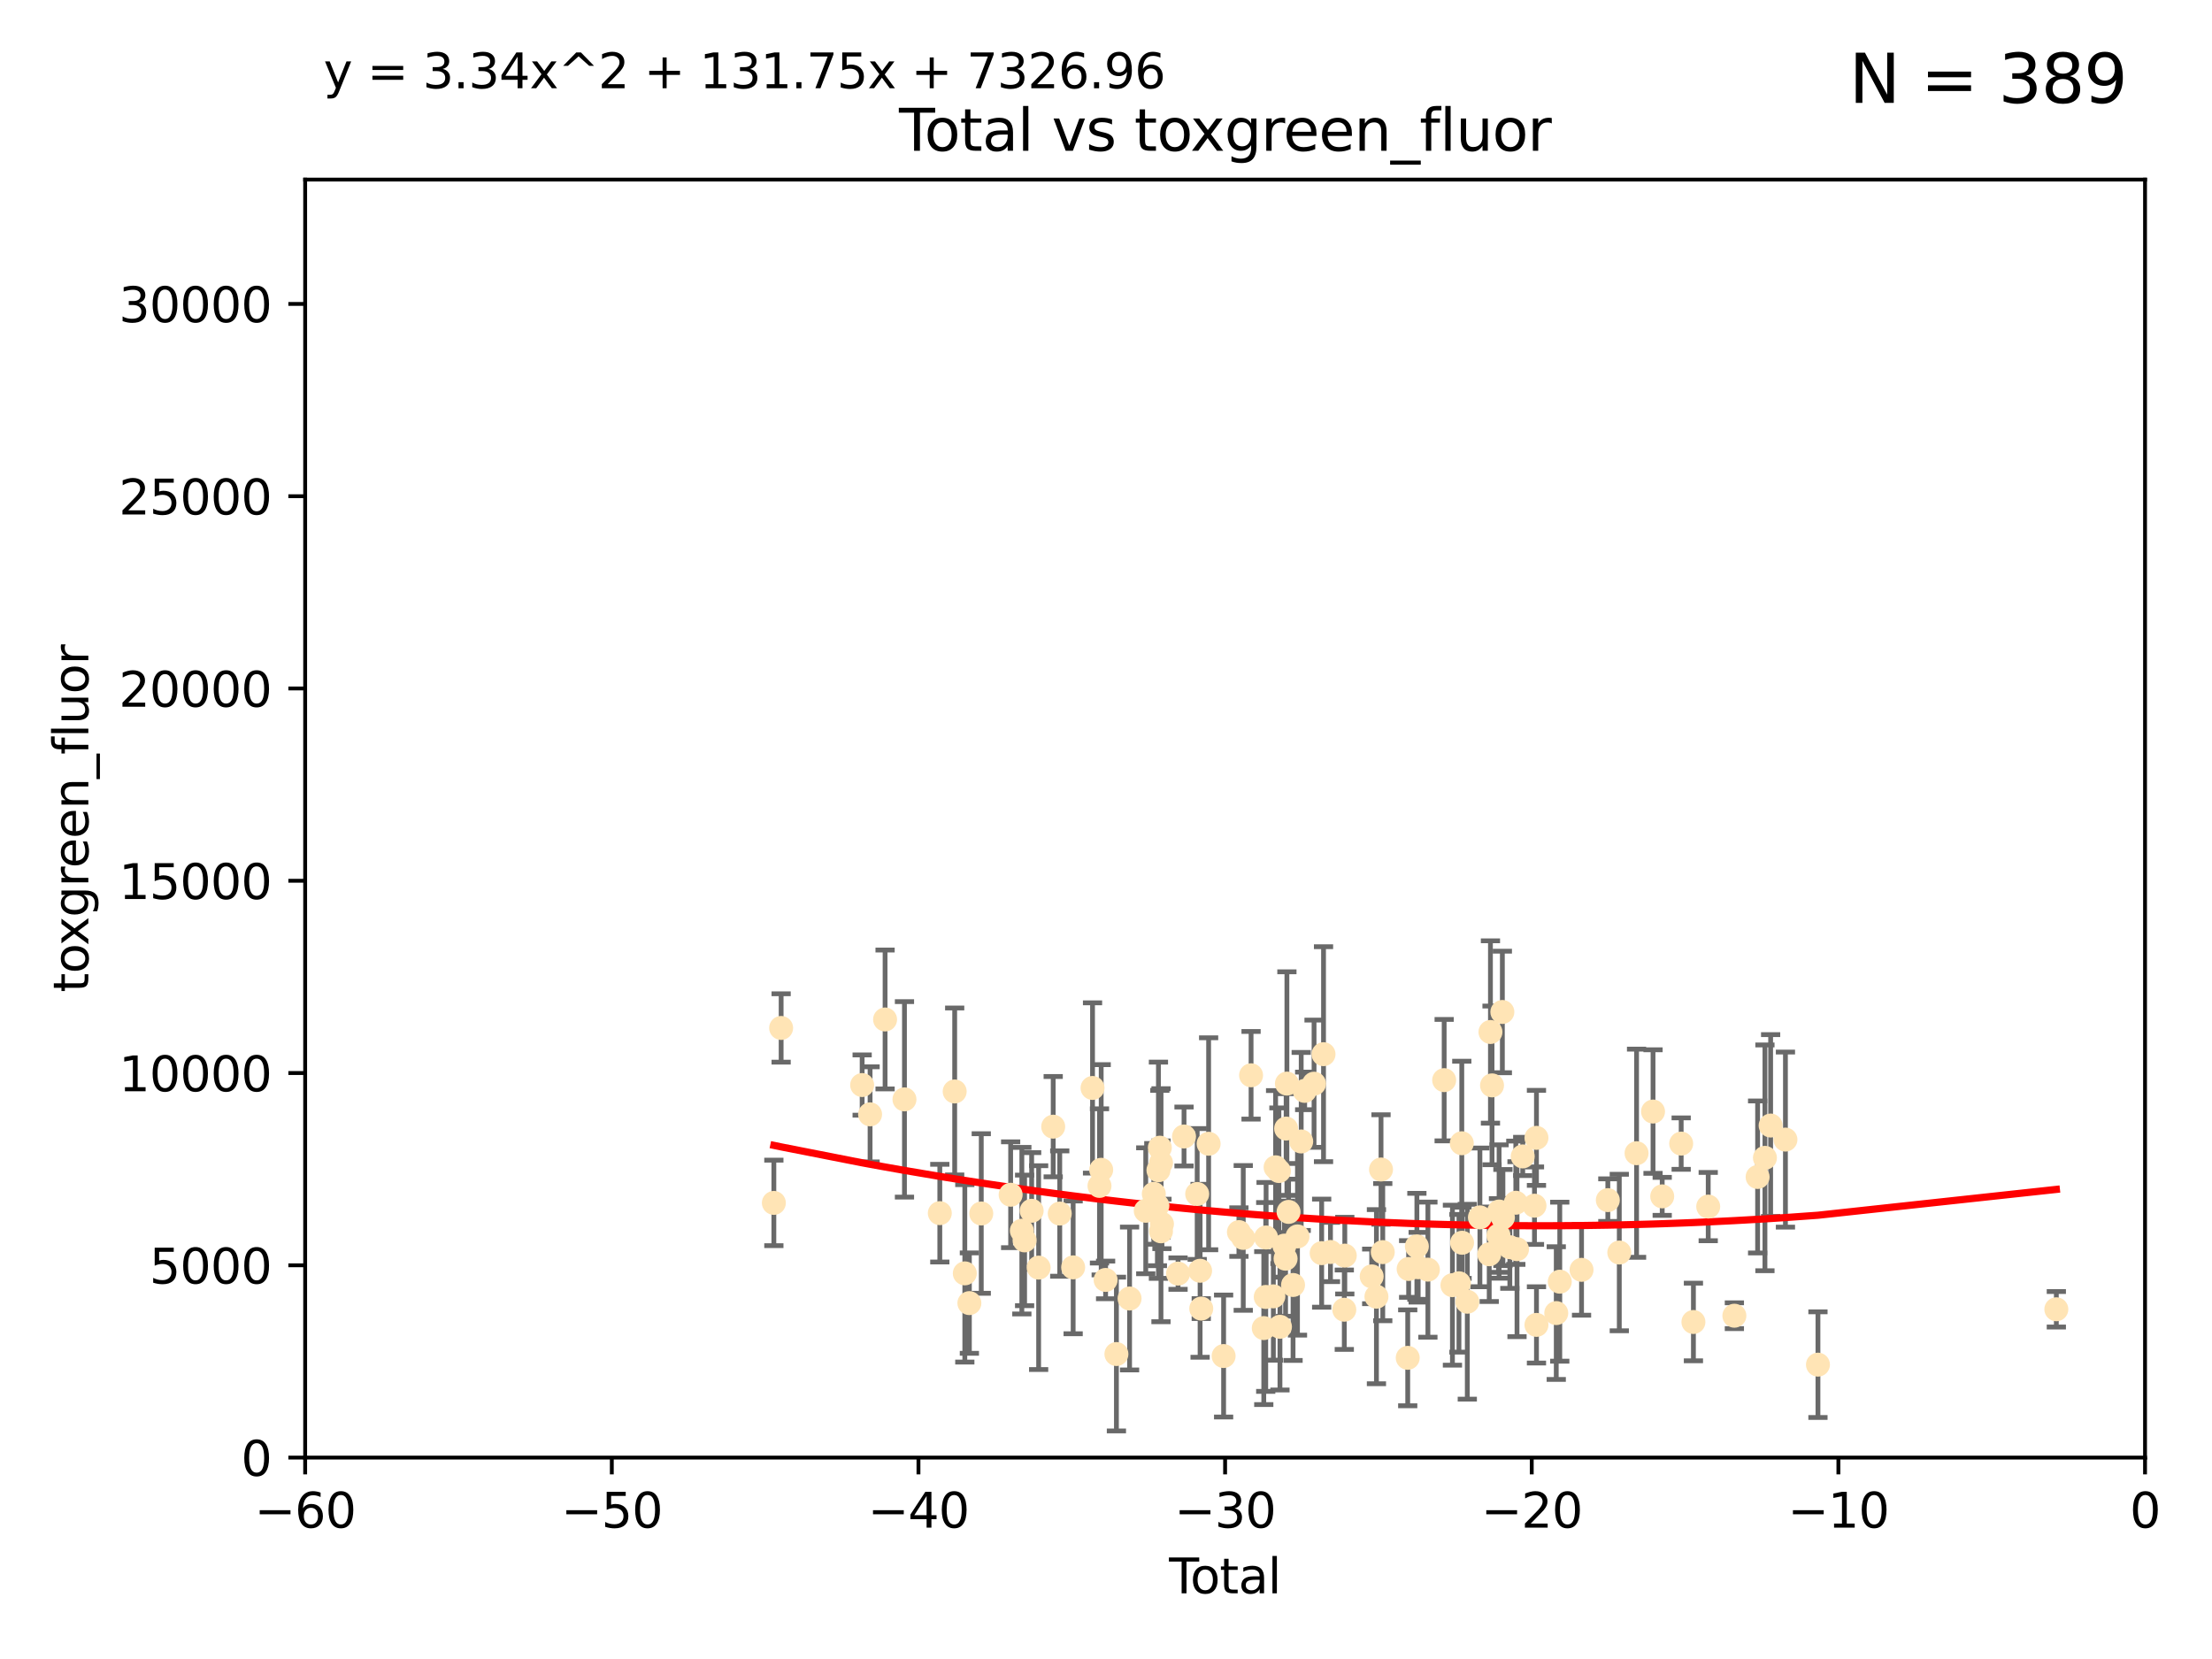 <?xml version="1.0" encoding="utf-8" standalone="no"?>
<!DOCTYPE svg PUBLIC "-//W3C//DTD SVG 1.1//EN"
  "http://www.w3.org/Graphics/SVG/1.1/DTD/svg11.dtd">
<svg xmlns:xlink="http://www.w3.org/1999/xlink" width="460.8pt" height="345.6pt" viewBox="0 0 460.8 345.6" xmlns="http://www.w3.org/2000/svg" version="1.1">
 <defs>
  <style type="text/css">*{stroke-linejoin: round; stroke-linecap: butt}</style>
 </defs>
 <g id="figure_1">
  <g id="patch_1">
   <path d="M 0 345.6 
L 460.8 345.6 
L 460.8 0 
L 0 0 
z
" style="fill: #ffffff"/>
  </g>
  <g id="axes_1">
   <g id="patch_2">
    <path d="M 63.571 303.64 
L 446.85 303.64 
L 446.85 37.411 
L 63.571 37.411 
z
" style="fill: #ffffff"/>
   </g>
   <g id="PathCollection_1">
    <defs>
     <path id="m62433f5775" d="M 0 1.118 
C 0.297 1.118 0.581 1 0.791 0.791 
C 1 0.581 1.118 0.297 1.118 0 
C 1.118 -0.297 1 -0.581 0.791 -0.791 
C 0.581 -1 0.297 -1.118 0 -1.118 
C -0.297 -1.118 -0.581 -1 -0.791 -0.791 
C -1 -0.581 -1.118 -0.297 -1.118 0 
C -1.118 0.297 -1 0.581 -0.791 0.791 
C -0.581 1 -0.297 1.118 0 1.118 
z
" style="stroke: #ffe4b5"/>
    </defs>
    <g clip-path="url(#pce93819f40)">
     <use xlink:href="#m62433f5775" x="161.21" y="250.586" style="fill: #ffe4b5; stroke: #ffe4b5"/>
     <use xlink:href="#m62433f5775" x="162.724" y="214.142" style="fill: #ffe4b5; stroke: #ffe4b5"/>
     <use xlink:href="#m62433f5775" x="179.601" y="226.035" style="fill: #ffe4b5; stroke: #ffe4b5"/>
     <use xlink:href="#m62433f5775" x="181.253" y="232.138" style="fill: #ffe4b5; stroke: #ffe4b5"/>
     <use xlink:href="#m62433f5775" x="184.378" y="212.376" style="fill: #ffe4b5; stroke: #ffe4b5"/>
     <use xlink:href="#m62433f5775" x="188.417" y="229.021" style="fill: #ffe4b5; stroke: #ffe4b5"/>
     <use xlink:href="#m62433f5775" x="195.779" y="252.72" style="fill: #ffe4b5; stroke: #ffe4b5"/>
     <use xlink:href="#m62433f5775" x="198.878" y="227.372" style="fill: #ffe4b5; stroke: #ffe4b5"/>
     <use xlink:href="#m62433f5775" x="200.988" y="265.266" style="fill: #ffe4b5; stroke: #ffe4b5"/>
     <use xlink:href="#m62433f5775" x="201.939" y="271.461" style="fill: #ffe4b5; stroke: #ffe4b5"/>
     <use xlink:href="#m62433f5775" x="204.415" y="252.794" style="fill: #ffe4b5; stroke: #ffe4b5"/>
     <use xlink:href="#m62433f5775" x="210.536" y="248.887" style="fill: #ffe4b5; stroke: #ffe4b5"/>
     <use xlink:href="#m62433f5775" x="212.869" y="256.373" style="fill: #ffe4b5; stroke: #ffe4b5"/>
     <use xlink:href="#m62433f5775" x="213.443" y="258.395" style="fill: #ffe4b5; stroke: #ffe4b5"/>
     <use xlink:href="#m62433f5775" x="214.913" y="252.225" style="fill: #ffe4b5; stroke: #ffe4b5"/>
     <use xlink:href="#m62433f5775" x="216.367" y="264.067" style="fill: #ffe4b5; stroke: #ffe4b5"/>
     <use xlink:href="#m62433f5775" x="219.401" y="234.705" style="fill: #ffe4b5; stroke: #ffe4b5"/>
     <use xlink:href="#m62433f5775" x="220.765" y="252.808" style="fill: #ffe4b5; stroke: #ffe4b5"/>
     <use xlink:href="#m62433f5775" x="223.558" y="264.016" style="fill: #ffe4b5; stroke: #ffe4b5"/>
     <use xlink:href="#m62433f5775" x="227.595" y="226.641" style="fill: #ffe4b5; stroke: #ffe4b5"/>
     <use xlink:href="#m62433f5775" x="229.045" y="247.05" style="fill: #ffe4b5; stroke: #ffe4b5"/>
     <use xlink:href="#m62433f5775" x="229.398" y="243.688" style="fill: #ffe4b5; stroke: #ffe4b5"/>
     <use xlink:href="#m62433f5775" x="230.318" y="266.633" style="fill: #ffe4b5; stroke: #ffe4b5"/>
     <use xlink:href="#m62433f5775" x="232.57" y="282.072" style="fill: #ffe4b5; stroke: #ffe4b5"/>
     <use xlink:href="#m62433f5775" x="235.311" y="270.502" style="fill: #ffe4b5; stroke: #ffe4b5"/>
     <use xlink:href="#m62433f5775" x="238.681" y="252.228" style="fill: #ffe4b5; stroke: #ffe4b5"/>
     <use xlink:href="#m62433f5775" x="240.358" y="248.704" style="fill: #ffe4b5; stroke: #ffe4b5"/>
     <use xlink:href="#m62433f5775" x="241.107" y="251.16" style="fill: #ffe4b5; stroke: #ffe4b5"/>
     <use xlink:href="#m62433f5775" x="241.324" y="243.781" style="fill: #ffe4b5; stroke: #ffe4b5"/>
     <use xlink:href="#m62433f5775" x="241.618" y="239.082" style="fill: #ffe4b5; stroke: #ffe4b5"/>
     <use xlink:href="#m62433f5775" x="241.853" y="256.503" style="fill: #ffe4b5; stroke: #ffe4b5"/>
     <use xlink:href="#m62433f5775" x="241.865" y="242.243" style="fill: #ffe4b5; stroke: #ffe4b5"/>
     <use xlink:href="#m62433f5775" x="242.058" y="254.966" style="fill: #ffe4b5; stroke: #ffe4b5"/>
     <use xlink:href="#m62433f5775" x="245.409" y="265.312" style="fill: #ffe4b5; stroke: #ffe4b5"/>
     <use xlink:href="#m62433f5775" x="246.654" y="236.753" style="fill: #ffe4b5; stroke: #ffe4b5"/>
     <use xlink:href="#m62433f5775" x="249.396" y="248.729" style="fill: #ffe4b5; stroke: #ffe4b5"/>
     <use xlink:href="#m62433f5775" x="250.002" y="264.724" style="fill: #ffe4b5; stroke: #ffe4b5"/>
     <use xlink:href="#m62433f5775" x="250.242" y="272.601" style="fill: #ffe4b5; stroke: #ffe4b5"/>
     <use xlink:href="#m62433f5775" x="251.778" y="238.266" style="fill: #ffe4b5; stroke: #ffe4b5"/>
     <use xlink:href="#m62433f5775" x="254.901" y="282.488" style="fill: #ffe4b5; stroke: #ffe4b5"/>
     <use xlink:href="#m62433f5775" x="258.089" y="256.667" style="fill: #ffe4b5; stroke: #ffe4b5"/>
     <use xlink:href="#m62433f5775" x="258.992" y="257.879" style="fill: #ffe4b5; stroke: #ffe4b5"/>
     <use xlink:href="#m62433f5775" x="260.621" y="224.002" style="fill: #ffe4b5; stroke: #ffe4b5"/>
     <use xlink:href="#m62433f5775" x="263.267" y="276.665" style="fill: #ffe4b5; stroke: #ffe4b5"/>
     <use xlink:href="#m62433f5775" x="263.676" y="270.179" style="fill: #ffe4b5; stroke: #ffe4b5"/>
     <use xlink:href="#m62433f5775" x="263.749" y="257.79" style="fill: #ffe4b5; stroke: #ffe4b5"/>
     <use xlink:href="#m62433f5775" x="265.267" y="270.053" style="fill: #ffe4b5; stroke: #ffe4b5"/>
     <use xlink:href="#m62433f5775" x="265.731" y="243.169" style="fill: #ffe4b5; stroke: #ffe4b5"/>
     <use xlink:href="#m62433f5775" x="266.421" y="243.949" style="fill: #ffe4b5; stroke: #ffe4b5"/>
     <use xlink:href="#m62433f5775" x="266.639" y="276.396" style="fill: #ffe4b5; stroke: #ffe4b5"/>
     <use xlink:href="#m62433f5775" x="267.566" y="259.483" style="fill: #ffe4b5; stroke: #ffe4b5"/>
     <use xlink:href="#m62433f5775" x="267.81" y="262.208" style="fill: #ffe4b5; stroke: #ffe4b5"/>
     <use xlink:href="#m62433f5775" x="267.925" y="235.101" style="fill: #ffe4b5; stroke: #ffe4b5"/>
     <use xlink:href="#m62433f5775" x="268.086" y="225.731" style="fill: #ffe4b5; stroke: #ffe4b5"/>
     <use xlink:href="#m62433f5775" x="268.435" y="252.459" style="fill: #ffe4b5; stroke: #ffe4b5"/>
     <use xlink:href="#m62433f5775" x="269.366" y="267.687" style="fill: #ffe4b5; stroke: #ffe4b5"/>
     <use xlink:href="#m62433f5775" x="270.29" y="257.571" style="fill: #ffe4b5; stroke: #ffe4b5"/>
     <use xlink:href="#m62433f5775" x="271.064" y="237.786" style="fill: #ffe4b5; stroke: #ffe4b5"/>
     <use xlink:href="#m62433f5775" x="271.788" y="227.251" style="fill: #ffe4b5; stroke: #ffe4b5"/>
     <use xlink:href="#m62433f5775" x="273.742" y="225.755" style="fill: #ffe4b5; stroke: #ffe4b5"/>
     <use xlink:href="#m62433f5775" x="275.327" y="261.055" style="fill: #ffe4b5; stroke: #ffe4b5"/>
     <use xlink:href="#m62433f5775" x="275.715" y="219.606" style="fill: #ffe4b5; stroke: #ffe4b5"/>
     <use xlink:href="#m62433f5775" x="277.163" y="260.81" style="fill: #ffe4b5; stroke: #ffe4b5"/>
     <use xlink:href="#m62433f5775" x="280.041" y="272.838" style="fill: #ffe4b5; stroke: #ffe4b5"/>
     <use xlink:href="#m62433f5775" x="280.145" y="261.568" style="fill: #ffe4b5; stroke: #ffe4b5"/>
     <use xlink:href="#m62433f5775" x="285.75" y="265.895" style="fill: #ffe4b5; stroke: #ffe4b5"/>
     <use xlink:href="#m62433f5775" x="286.738" y="270.123" style="fill: #ffe4b5; stroke: #ffe4b5"/>
     <use xlink:href="#m62433f5775" x="287.692" y="243.629" style="fill: #ffe4b5; stroke: #ffe4b5"/>
     <use xlink:href="#m62433f5775" x="288.054" y="260.841" style="fill: #ffe4b5; stroke: #ffe4b5"/>
     <use xlink:href="#m62433f5775" x="293.255" y="282.862" style="fill: #ffe4b5; stroke: #ffe4b5"/>
     <use xlink:href="#m62433f5775" x="293.445" y="264.352" style="fill: #ffe4b5; stroke: #ffe4b5"/>
     <use xlink:href="#m62433f5775" x="295.162" y="259.638" style="fill: #ffe4b5; stroke: #ffe4b5"/>
     <use xlink:href="#m62433f5775" x="295.433" y="263.984" style="fill: #ffe4b5; stroke: #ffe4b5"/>
     <use xlink:href="#m62433f5775" x="297.458" y="264.491" style="fill: #ffe4b5; stroke: #ffe4b5"/>
     <use xlink:href="#m62433f5775" x="300.846" y="225.013" style="fill: #ffe4b5; stroke: #ffe4b5"/>
     <use xlink:href="#m62433f5775" x="302.57" y="267.724" style="fill: #ffe4b5; stroke: #ffe4b5"/>
     <use xlink:href="#m62433f5775" x="303.925" y="267.331" style="fill: #ffe4b5; stroke: #ffe4b5"/>
     <use xlink:href="#m62433f5775" x="304.518" y="238.16" style="fill: #ffe4b5; stroke: #ffe4b5"/>
     <use xlink:href="#m62433f5775" x="304.574" y="258.889" style="fill: #ffe4b5; stroke: #ffe4b5"/>
     <use xlink:href="#m62433f5775" x="305.665" y="271.174" style="fill: #ffe4b5; stroke: #ffe4b5"/>
     <use xlink:href="#m62433f5775" x="308.293" y="253.604" style="fill: #ffe4b5; stroke: #ffe4b5"/>
     <use xlink:href="#m62433f5775" x="310.233" y="261.286" style="fill: #ffe4b5; stroke: #ffe4b5"/>
     <use xlink:href="#m62433f5775" x="310.488" y="214.982" style="fill: #ffe4b5; stroke: #ffe4b5"/>
     <use xlink:href="#m62433f5775" x="310.817" y="226.106" style="fill: #ffe4b5; stroke: #ffe4b5"/>
     <use xlink:href="#m62433f5775" x="312.161" y="257.367" style="fill: #ffe4b5; stroke: #ffe4b5"/>
     <use xlink:href="#m62433f5775" x="312.288" y="252.382" style="fill: #ffe4b5; stroke: #ffe4b5"/>
     <use xlink:href="#m62433f5775" x="312.969" y="210.811" style="fill: #ffe4b5; stroke: #ffe4b5"/>
     <use xlink:href="#m62433f5775" x="313.086" y="253.638" style="fill: #ffe4b5; stroke: #ffe4b5"/>
     <use xlink:href="#m62433f5775" x="314.527" y="259.813" style="fill: #ffe4b5; stroke: #ffe4b5"/>
     <use xlink:href="#m62433f5775" x="315.771" y="250.551" style="fill: #ffe4b5; stroke: #ffe4b5"/>
     <use xlink:href="#m62433f5775" x="316.021" y="260.225" style="fill: #ffe4b5; stroke: #ffe4b5"/>
     <use xlink:href="#m62433f5775" x="317.212" y="240.904" style="fill: #ffe4b5; stroke: #ffe4b5"/>
     <use xlink:href="#m62433f5775" x="319.659" y="251.165" style="fill: #ffe4b5; stroke: #ffe4b5"/>
     <use xlink:href="#m62433f5775" x="320.072" y="237.036" style="fill: #ffe4b5; stroke: #ffe4b5"/>
     <use xlink:href="#m62433f5775" x="320.074" y="276" style="fill: #ffe4b5; stroke: #ffe4b5"/>
     <use xlink:href="#m62433f5775" x="324.196" y="273.541" style="fill: #ffe4b5; stroke: #ffe4b5"/>
     <use xlink:href="#m62433f5775" x="324.93" y="266.996" style="fill: #ffe4b5; stroke: #ffe4b5"/>
     <use xlink:href="#m62433f5775" x="329.464" y="264.53" style="fill: #ffe4b5; stroke: #ffe4b5"/>
     <use xlink:href="#m62433f5775" x="334.94" y="250.007" style="fill: #ffe4b5; stroke: #ffe4b5"/>
     <use xlink:href="#m62433f5775" x="337.329" y="260.923" style="fill: #ffe4b5; stroke: #ffe4b5"/>
     <use xlink:href="#m62433f5775" x="340.925" y="240.236" style="fill: #ffe4b5; stroke: #ffe4b5"/>
     <use xlink:href="#m62433f5775" x="344.356" y="231.557" style="fill: #ffe4b5; stroke: #ffe4b5"/>
     <use xlink:href="#m62433f5775" x="346.268" y="249.226" style="fill: #ffe4b5; stroke: #ffe4b5"/>
     <use xlink:href="#m62433f5775" x="350.221" y="238.233" style="fill: #ffe4b5; stroke: #ffe4b5"/>
     <use xlink:href="#m62433f5775" x="352.771" y="275.395" style="fill: #ffe4b5; stroke: #ffe4b5"/>
     <use xlink:href="#m62433f5775" x="355.853" y="251.355" style="fill: #ffe4b5; stroke: #ffe4b5"/>
     <use xlink:href="#m62433f5775" x="361.302" y="274.088" style="fill: #ffe4b5; stroke: #ffe4b5"/>
     <use xlink:href="#m62433f5775" x="366.143" y="245.186" style="fill: #ffe4b5; stroke: #ffe4b5"/>
     <use xlink:href="#m62433f5775" x="367.668" y="241.198" style="fill: #ffe4b5; stroke: #ffe4b5"/>
     <use xlink:href="#m62433f5775" x="368.855" y="234.47" style="fill: #ffe4b5; stroke: #ffe4b5"/>
     <use xlink:href="#m62433f5775" x="371.94" y="237.399" style="fill: #ffe4b5; stroke: #ffe4b5"/>
     <use xlink:href="#m62433f5775" x="378.713" y="284.28" style="fill: #ffe4b5; stroke: #ffe4b5"/>
     <use xlink:href="#m62433f5775" x="428.372" y="272.746" style="fill: #ffe4b5; stroke: #ffe4b5"/>
    </g>
   </g>
   <g id="matplotlib.axis_1">
    <g id="xtick_1">
     <g id="line2d_1">
      <defs>
       <path id="m84ea9eb66c" d="M 0 0 
L 0 3.5 
" style="stroke: #000000; stroke-width: 0.8"/>
      </defs>
      <g>
       <use xlink:href="#m84ea9eb66c" x="63.571" y="303.64" style="stroke: #000000; stroke-width: 0.8"/>
      </g>
     </g>
     <g id="text_1">
      <!-- −60 -->
      <g transform="translate(53.019 318.238)scale(0.1 -0.1)">
       <defs>
        <path id="DejaVuSans-2212" d="M 678 2272 
L 4684 2272 
L 4684 1741 
L 678 1741 
L 678 2272 
z
" transform="scale(0.016)"/>
        <path id="DejaVuSans-36" d="M 2113 2584 
Q 1688 2584 1439 2293 
Q 1191 2003 1191 1497 
Q 1191 994 1439 701 
Q 1688 409 2113 409 
Q 2538 409 2786 701 
Q 3034 994 3034 1497 
Q 3034 2003 2786 2293 
Q 2538 2584 2113 2584 
z
M 3366 4563 
L 3366 3988 
Q 3128 4100 2886 4159 
Q 2644 4219 2406 4219 
Q 1781 4219 1451 3797 
Q 1122 3375 1075 2522 
Q 1259 2794 1537 2939 
Q 1816 3084 2150 3084 
Q 2853 3084 3261 2657 
Q 3669 2231 3669 1497 
Q 3669 778 3244 343 
Q 2819 -91 2113 -91 
Q 1303 -91 875 529 
Q 447 1150 447 2328 
Q 447 3434 972 4092 
Q 1497 4750 2381 4750 
Q 2619 4750 2861 4703 
Q 3103 4656 3366 4563 
z
" transform="scale(0.016)"/>
        <path id="DejaVuSans-30" d="M 2034 4250 
Q 1547 4250 1301 3770 
Q 1056 3291 1056 2328 
Q 1056 1369 1301 889 
Q 1547 409 2034 409 
Q 2525 409 2770 889 
Q 3016 1369 3016 2328 
Q 3016 3291 2770 3770 
Q 2525 4250 2034 4250 
z
M 2034 4750 
Q 2819 4750 3233 4129 
Q 3647 3509 3647 2328 
Q 3647 1150 3233 529 
Q 2819 -91 2034 -91 
Q 1250 -91 836 529 
Q 422 1150 422 2328 
Q 422 3509 836 4129 
Q 1250 4750 2034 4750 
z
" transform="scale(0.016)"/>
       </defs>
       <use xlink:href="#DejaVuSans-2212"/>
       <use xlink:href="#DejaVuSans-36" x="83.789"/>
       <use xlink:href="#DejaVuSans-30" x="147.412"/>
      </g>
     </g>
    </g>
    <g id="xtick_2">
     <g id="line2d_2">
      <g>
       <use xlink:href="#m84ea9eb66c" x="127.451" y="303.64" style="stroke: #000000; stroke-width: 0.8"/>
      </g>
     </g>
     <g id="text_2">
      <!-- −50 -->
      <g transform="translate(116.899 318.238)scale(0.1 -0.1)">
       <defs>
        <path id="DejaVuSans-35" d="M 691 4666 
L 3169 4666 
L 3169 4134 
L 1269 4134 
L 1269 2991 
Q 1406 3038 1543 3061 
Q 1681 3084 1819 3084 
Q 2600 3084 3056 2656 
Q 3513 2228 3513 1497 
Q 3513 744 3044 326 
Q 2575 -91 1722 -91 
Q 1428 -91 1123 -41 
Q 819 9 494 109 
L 494 744 
Q 775 591 1075 516 
Q 1375 441 1709 441 
Q 2250 441 2565 725 
Q 2881 1009 2881 1497 
Q 2881 1984 2565 2268 
Q 2250 2553 1709 2553 
Q 1456 2553 1204 2497 
Q 953 2441 691 2322 
L 691 4666 
z
" transform="scale(0.016)"/>
       </defs>
       <use xlink:href="#DejaVuSans-2212"/>
       <use xlink:href="#DejaVuSans-35" x="83.789"/>
       <use xlink:href="#DejaVuSans-30" x="147.412"/>
      </g>
     </g>
    </g>
    <g id="xtick_3">
     <g id="line2d_3">
      <g>
       <use xlink:href="#m84ea9eb66c" x="191.331" y="303.64" style="stroke: #000000; stroke-width: 0.8"/>
      </g>
     </g>
     <g id="text_3">
      <!-- −40 -->
      <g transform="translate(180.778 318.238)scale(0.1 -0.1)">
       <defs>
        <path id="DejaVuSans-34" d="M 2419 4116 
L 825 1625 
L 2419 1625 
L 2419 4116 
z
M 2253 4666 
L 3047 4666 
L 3047 1625 
L 3713 1625 
L 3713 1100 
L 3047 1100 
L 3047 0 
L 2419 0 
L 2419 1100 
L 313 1100 
L 313 1709 
L 2253 4666 
z
" transform="scale(0.016)"/>
       </defs>
       <use xlink:href="#DejaVuSans-2212"/>
       <use xlink:href="#DejaVuSans-34" x="83.789"/>
       <use xlink:href="#DejaVuSans-30" x="147.412"/>
      </g>
     </g>
    </g>
    <g id="xtick_4">
     <g id="line2d_4">
      <g>
       <use xlink:href="#m84ea9eb66c" x="255.211" y="303.64" style="stroke: #000000; stroke-width: 0.8"/>
      </g>
     </g>
     <g id="text_4">
      <!-- −30 -->
      <g transform="translate(244.658 318.238)scale(0.1 -0.1)">
       <defs>
        <path id="DejaVuSans-33" d="M 2597 2516 
Q 3050 2419 3304 2112 
Q 3559 1806 3559 1356 
Q 3559 666 3084 287 
Q 2609 -91 1734 -91 
Q 1441 -91 1130 -33 
Q 819 25 488 141 
L 488 750 
Q 750 597 1062 519 
Q 1375 441 1716 441 
Q 2309 441 2620 675 
Q 2931 909 2931 1356 
Q 2931 1769 2642 2001 
Q 2353 2234 1838 2234 
L 1294 2234 
L 1294 2753 
L 1863 2753 
Q 2328 2753 2575 2939 
Q 2822 3125 2822 3475 
Q 2822 3834 2567 4026 
Q 2313 4219 1838 4219 
Q 1578 4219 1281 4162 
Q 984 4106 628 3988 
L 628 4550 
Q 988 4650 1302 4700 
Q 1616 4750 1894 4750 
Q 2613 4750 3031 4423 
Q 3450 4097 3450 3541 
Q 3450 3153 3228 2886 
Q 3006 2619 2597 2516 
z
" transform="scale(0.016)"/>
       </defs>
       <use xlink:href="#DejaVuSans-2212"/>
       <use xlink:href="#DejaVuSans-33" x="83.789"/>
       <use xlink:href="#DejaVuSans-30" x="147.412"/>
      </g>
     </g>
    </g>
    <g id="xtick_5">
     <g id="line2d_5">
      <g>
       <use xlink:href="#m84ea9eb66c" x="319.09" y="303.64" style="stroke: #000000; stroke-width: 0.8"/>
      </g>
     </g>
     <g id="text_5">
      <!-- −20 -->
      <g transform="translate(308.538 318.238)scale(0.1 -0.1)">
       <defs>
        <path id="DejaVuSans-32" d="M 1228 531 
L 3431 531 
L 3431 0 
L 469 0 
L 469 531 
Q 828 903 1448 1529 
Q 2069 2156 2228 2338 
Q 2531 2678 2651 2914 
Q 2772 3150 2772 3378 
Q 2772 3750 2511 3984 
Q 2250 4219 1831 4219 
Q 1534 4219 1204 4116 
Q 875 4013 500 3803 
L 500 4441 
Q 881 4594 1212 4672 
Q 1544 4750 1819 4750 
Q 2544 4750 2975 4387 
Q 3406 4025 3406 3419 
Q 3406 3131 3298 2873 
Q 3191 2616 2906 2266 
Q 2828 2175 2409 1742 
Q 1991 1309 1228 531 
z
" transform="scale(0.016)"/>
       </defs>
       <use xlink:href="#DejaVuSans-2212"/>
       <use xlink:href="#DejaVuSans-32" x="83.789"/>
       <use xlink:href="#DejaVuSans-30" x="147.412"/>
      </g>
     </g>
    </g>
    <g id="xtick_6">
     <g id="line2d_6">
      <g>
       <use xlink:href="#m84ea9eb66c" x="382.97" y="303.64" style="stroke: #000000; stroke-width: 0.8"/>
      </g>
     </g>
     <g id="text_6">
      <!-- −10 -->
      <g transform="translate(372.418 318.238)scale(0.1 -0.1)">
       <defs>
        <path id="DejaVuSans-31" d="M 794 531 
L 1825 531 
L 1825 4091 
L 703 3866 
L 703 4441 
L 1819 4666 
L 2450 4666 
L 2450 531 
L 3481 531 
L 3481 0 
L 794 0 
L 794 531 
z
" transform="scale(0.016)"/>
       </defs>
       <use xlink:href="#DejaVuSans-2212"/>
       <use xlink:href="#DejaVuSans-31" x="83.789"/>
       <use xlink:href="#DejaVuSans-30" x="147.412"/>
      </g>
     </g>
    </g>
    <g id="xtick_7">
     <g id="line2d_7">
      <g>
       <use xlink:href="#m84ea9eb66c" x="446.85" y="303.64" style="stroke: #000000; stroke-width: 0.8"/>
      </g>
     </g>
     <g id="text_7">
      <!-- 0 -->
      <g transform="translate(443.669 318.238)scale(0.1 -0.1)">
       <use xlink:href="#DejaVuSans-30"/>
      </g>
     </g>
    </g>
    <g id="text_8">
     <!-- Total -->
     <g transform="translate(243.534 331.917)scale(0.1 -0.1)">
      <defs>
       <path id="DejaVuSans-54" d="M -19 4666 
L 3928 4666 
L 3928 4134 
L 2272 4134 
L 2272 0 
L 1638 0 
L 1638 4134 
L -19 4134 
L -19 4666 
z
" transform="scale(0.016)"/>
       <path id="DejaVuSans-6f" d="M 1959 3097 
Q 1497 3097 1228 2736 
Q 959 2375 959 1747 
Q 959 1119 1226 758 
Q 1494 397 1959 397 
Q 2419 397 2687 759 
Q 2956 1122 2956 1747 
Q 2956 2369 2687 2733 
Q 2419 3097 1959 3097 
z
M 1959 3584 
Q 2709 3584 3137 3096 
Q 3566 2609 3566 1747 
Q 3566 888 3137 398 
Q 2709 -91 1959 -91 
Q 1206 -91 779 398 
Q 353 888 353 1747 
Q 353 2609 779 3096 
Q 1206 3584 1959 3584 
z
" transform="scale(0.016)"/>
       <path id="DejaVuSans-74" d="M 1172 4494 
L 1172 3500 
L 2356 3500 
L 2356 3053 
L 1172 3053 
L 1172 1153 
Q 1172 725 1289 603 
Q 1406 481 1766 481 
L 2356 481 
L 2356 0 
L 1766 0 
Q 1100 0 847 248 
Q 594 497 594 1153 
L 594 3053 
L 172 3053 
L 172 3500 
L 594 3500 
L 594 4494 
L 1172 4494 
z
" transform="scale(0.016)"/>
       <path id="DejaVuSans-61" d="M 2194 1759 
Q 1497 1759 1228 1600 
Q 959 1441 959 1056 
Q 959 750 1161 570 
Q 1363 391 1709 391 
Q 2188 391 2477 730 
Q 2766 1069 2766 1631 
L 2766 1759 
L 2194 1759 
z
M 3341 1997 
L 3341 0 
L 2766 0 
L 2766 531 
Q 2569 213 2275 61 
Q 1981 -91 1556 -91 
Q 1019 -91 701 211 
Q 384 513 384 1019 
Q 384 1609 779 1909 
Q 1175 2209 1959 2209 
L 2766 2209 
L 2766 2266 
Q 2766 2663 2505 2880 
Q 2244 3097 1772 3097 
Q 1472 3097 1187 3025 
Q 903 2953 641 2809 
L 641 3341 
Q 956 3463 1253 3523 
Q 1550 3584 1831 3584 
Q 2591 3584 2966 3190 
Q 3341 2797 3341 1997 
z
" transform="scale(0.016)"/>
       <path id="DejaVuSans-6c" d="M 603 4863 
L 1178 4863 
L 1178 0 
L 603 0 
L 603 4863 
z
" transform="scale(0.016)"/>
      </defs>
      <use xlink:href="#DejaVuSans-54"/>
      <use xlink:href="#DejaVuSans-6f" x="44.084"/>
      <use xlink:href="#DejaVuSans-74" x="105.266"/>
      <use xlink:href="#DejaVuSans-61" x="144.475"/>
      <use xlink:href="#DejaVuSans-6c" x="205.754"/>
     </g>
    </g>
   </g>
   <g id="matplotlib.axis_2">
    <g id="ytick_1">
     <g id="line2d_8">
      <defs>
       <path id="m0382d96b29" d="M 0 0 
L -3.5 0 
" style="stroke: #000000; stroke-width: 0.8"/>
      </defs>
      <g>
       <use xlink:href="#m0382d96b29" x="63.571" y="303.64" style="stroke: #000000; stroke-width: 0.8"/>
      </g>
     </g>
     <g id="text_9">
      <!-- 0 -->
      <g transform="translate(50.209 307.439)scale(0.1 -0.1)">
       <use xlink:href="#DejaVuSans-30"/>
      </g>
     </g>
    </g>
    <g id="ytick_2">
     <g id="line2d_9">
      <g>
       <use xlink:href="#m0382d96b29" x="63.571" y="263.586" style="stroke: #000000; stroke-width: 0.8"/>
      </g>
     </g>
     <g id="text_10">
      <!-- 5000 -->
      <g transform="translate(31.121 267.385)scale(0.1 -0.1)">
       <use xlink:href="#DejaVuSans-35"/>
       <use xlink:href="#DejaVuSans-30" x="63.623"/>
       <use xlink:href="#DejaVuSans-30" x="127.246"/>
       <use xlink:href="#DejaVuSans-30" x="190.869"/>
      </g>
     </g>
    </g>
    <g id="ytick_3">
     <g id="line2d_10">
      <g>
       <use xlink:href="#m0382d96b29" x="63.571" y="223.532" style="stroke: #000000; stroke-width: 0.8"/>
      </g>
     </g>
     <g id="text_11">
      <!-- 10000 -->
      <g transform="translate(24.759 227.331)scale(0.1 -0.1)">
       <use xlink:href="#DejaVuSans-31"/>
       <use xlink:href="#DejaVuSans-30" x="63.623"/>
       <use xlink:href="#DejaVuSans-30" x="127.246"/>
       <use xlink:href="#DejaVuSans-30" x="190.869"/>
       <use xlink:href="#DejaVuSans-30" x="254.492"/>
      </g>
     </g>
    </g>
    <g id="ytick_4">
     <g id="line2d_11">
      <g>
       <use xlink:href="#m0382d96b29" x="63.571" y="183.478" style="stroke: #000000; stroke-width: 0.8"/>
      </g>
     </g>
     <g id="text_12">
      <!-- 15000 -->
      <g transform="translate(24.759 187.278)scale(0.1 -0.1)">
       <use xlink:href="#DejaVuSans-31"/>
       <use xlink:href="#DejaVuSans-35" x="63.623"/>
       <use xlink:href="#DejaVuSans-30" x="127.246"/>
       <use xlink:href="#DejaVuSans-30" x="190.869"/>
       <use xlink:href="#DejaVuSans-30" x="254.492"/>
      </g>
     </g>
    </g>
    <g id="ytick_5">
     <g id="line2d_12">
      <g>
       <use xlink:href="#m0382d96b29" x="63.571" y="143.424" style="stroke: #000000; stroke-width: 0.8"/>
      </g>
     </g>
     <g id="text_13">
      <!-- 20000 -->
      <g transform="translate(24.759 147.224)scale(0.1 -0.1)">
       <use xlink:href="#DejaVuSans-32"/>
       <use xlink:href="#DejaVuSans-30" x="63.623"/>
       <use xlink:href="#DejaVuSans-30" x="127.246"/>
       <use xlink:href="#DejaVuSans-30" x="190.869"/>
       <use xlink:href="#DejaVuSans-30" x="254.492"/>
      </g>
     </g>
    </g>
    <g id="ytick_6">
     <g id="line2d_13">
      <g>
       <use xlink:href="#m0382d96b29" x="63.571" y="103.371" style="stroke: #000000; stroke-width: 0.8"/>
      </g>
     </g>
     <g id="text_14">
      <!-- 25000 -->
      <g transform="translate(24.759 107.17)scale(0.1 -0.1)">
       <use xlink:href="#DejaVuSans-32"/>
       <use xlink:href="#DejaVuSans-35" x="63.623"/>
       <use xlink:href="#DejaVuSans-30" x="127.246"/>
       <use xlink:href="#DejaVuSans-30" x="190.869"/>
       <use xlink:href="#DejaVuSans-30" x="254.492"/>
      </g>
     </g>
    </g>
    <g id="ytick_7">
     <g id="line2d_14">
      <g>
       <use xlink:href="#m0382d96b29" x="63.571" y="63.317" style="stroke: #000000; stroke-width: 0.8"/>
      </g>
     </g>
     <g id="text_15">
      <!-- 30000 -->
      <g transform="translate(24.759 67.116)scale(0.1 -0.1)">
       <use xlink:href="#DejaVuSans-33"/>
       <use xlink:href="#DejaVuSans-30" x="63.623"/>
       <use xlink:href="#DejaVuSans-30" x="127.246"/>
       <use xlink:href="#DejaVuSans-30" x="190.869"/>
       <use xlink:href="#DejaVuSans-30" x="254.492"/>
      </g>
     </g>
    </g>
    <g id="text_16">
     <!-- toxgreen_fluor -->
     <g transform="translate(18.401 206.72)rotate(-90)scale(0.1 -0.1)">
      <defs>
       <path id="DejaVuSans-78" d="M 3513 3500 
L 2247 1797 
L 3578 0 
L 2900 0 
L 1881 1375 
L 863 0 
L 184 0 
L 1544 1831 
L 300 3500 
L 978 3500 
L 1906 2253 
L 2834 3500 
L 3513 3500 
z
" transform="scale(0.016)"/>
       <path id="DejaVuSans-67" d="M 2906 1791 
Q 2906 2416 2648 2759 
Q 2391 3103 1925 3103 
Q 1463 3103 1205 2759 
Q 947 2416 947 1791 
Q 947 1169 1205 825 
Q 1463 481 1925 481 
Q 2391 481 2648 825 
Q 2906 1169 2906 1791 
z
M 3481 434 
Q 3481 -459 3084 -895 
Q 2688 -1331 1869 -1331 
Q 1566 -1331 1297 -1286 
Q 1028 -1241 775 -1147 
L 775 -588 
Q 1028 -725 1275 -790 
Q 1522 -856 1778 -856 
Q 2344 -856 2625 -561 
Q 2906 -266 2906 331 
L 2906 616 
Q 2728 306 2450 153 
Q 2172 0 1784 0 
Q 1141 0 747 490 
Q 353 981 353 1791 
Q 353 2603 747 3093 
Q 1141 3584 1784 3584 
Q 2172 3584 2450 3431 
Q 2728 3278 2906 2969 
L 2906 3500 
L 3481 3500 
L 3481 434 
z
" transform="scale(0.016)"/>
       <path id="DejaVuSans-72" d="M 2631 2963 
Q 2534 3019 2420 3045 
Q 2306 3072 2169 3072 
Q 1681 3072 1420 2755 
Q 1159 2438 1159 1844 
L 1159 0 
L 581 0 
L 581 3500 
L 1159 3500 
L 1159 2956 
Q 1341 3275 1631 3429 
Q 1922 3584 2338 3584 
Q 2397 3584 2469 3576 
Q 2541 3569 2628 3553 
L 2631 2963 
z
" transform="scale(0.016)"/>
       <path id="DejaVuSans-65" d="M 3597 1894 
L 3597 1613 
L 953 1613 
Q 991 1019 1311 708 
Q 1631 397 2203 397 
Q 2534 397 2845 478 
Q 3156 559 3463 722 
L 3463 178 
Q 3153 47 2828 -22 
Q 2503 -91 2169 -91 
Q 1331 -91 842 396 
Q 353 884 353 1716 
Q 353 2575 817 3079 
Q 1281 3584 2069 3584 
Q 2775 3584 3186 3129 
Q 3597 2675 3597 1894 
z
M 3022 2063 
Q 3016 2534 2758 2815 
Q 2500 3097 2075 3097 
Q 1594 3097 1305 2825 
Q 1016 2553 972 2059 
L 3022 2063 
z
" transform="scale(0.016)"/>
       <path id="DejaVuSans-6e" d="M 3513 2113 
L 3513 0 
L 2938 0 
L 2938 2094 
Q 2938 2591 2744 2837 
Q 2550 3084 2163 3084 
Q 1697 3084 1428 2787 
Q 1159 2491 1159 1978 
L 1159 0 
L 581 0 
L 581 3500 
L 1159 3500 
L 1159 2956 
Q 1366 3272 1645 3428 
Q 1925 3584 2291 3584 
Q 2894 3584 3203 3211 
Q 3513 2838 3513 2113 
z
" transform="scale(0.016)"/>
       <path id="DejaVuSans-5f" d="M 3263 -1063 
L 3263 -1509 
L -63 -1509 
L -63 -1063 
L 3263 -1063 
z
" transform="scale(0.016)"/>
       <path id="DejaVuSans-66" d="M 2375 4863 
L 2375 4384 
L 1825 4384 
Q 1516 4384 1395 4259 
Q 1275 4134 1275 3809 
L 1275 3500 
L 2222 3500 
L 2222 3053 
L 1275 3053 
L 1275 0 
L 697 0 
L 697 3053 
L 147 3053 
L 147 3500 
L 697 3500 
L 697 3744 
Q 697 4328 969 4595 
Q 1241 4863 1831 4863 
L 2375 4863 
z
" transform="scale(0.016)"/>
       <path id="DejaVuSans-75" d="M 544 1381 
L 544 3500 
L 1119 3500 
L 1119 1403 
Q 1119 906 1312 657 
Q 1506 409 1894 409 
Q 2359 409 2629 706 
Q 2900 1003 2900 1516 
L 2900 3500 
L 3475 3500 
L 3475 0 
L 2900 0 
L 2900 538 
Q 2691 219 2414 64 
Q 2138 -91 1772 -91 
Q 1169 -91 856 284 
Q 544 659 544 1381 
z
M 1991 3584 
L 1991 3584 
z
" transform="scale(0.016)"/>
      </defs>
      <use xlink:href="#DejaVuSans-74"/>
      <use xlink:href="#DejaVuSans-6f" x="39.209"/>
      <use xlink:href="#DejaVuSans-78" x="97.266"/>
      <use xlink:href="#DejaVuSans-67" x="156.445"/>
      <use xlink:href="#DejaVuSans-72" x="219.922"/>
      <use xlink:href="#DejaVuSans-65" x="258.785"/>
      <use xlink:href="#DejaVuSans-65" x="320.309"/>
      <use xlink:href="#DejaVuSans-6e" x="381.832"/>
      <use xlink:href="#DejaVuSans-5f" x="445.211"/>
      <use xlink:href="#DejaVuSans-66" x="495.211"/>
      <use xlink:href="#DejaVuSans-6c" x="530.416"/>
      <use xlink:href="#DejaVuSans-75" x="558.199"/>
      <use xlink:href="#DejaVuSans-6f" x="621.578"/>
      <use xlink:href="#DejaVuSans-72" x="682.76"/>
     </g>
    </g>
   </g>
   <g id="LineCollection_1">
    <path d="M 161.21 259.493 
L 161.21 241.679 
" clip-path="url(#pce93819f40)" style="fill: none; stroke: #696969"/>
    <path d="M 162.724 221.265 
L 162.724 207.019 
" clip-path="url(#pce93819f40)" style="fill: none; stroke: #696969"/>
    <path d="M 179.601 232.311 
L 179.601 219.76 
" clip-path="url(#pce93819f40)" style="fill: none; stroke: #696969"/>
    <path d="M 181.253 242.041 
L 181.253 222.234 
" clip-path="url(#pce93819f40)" style="fill: none; stroke: #696969"/>
    <path d="M 184.378 226.84 
L 184.378 197.912 
" clip-path="url(#pce93819f40)" style="fill: none; stroke: #696969"/>
    <path d="M 188.417 249.381 
L 188.417 208.66 
" clip-path="url(#pce93819f40)" style="fill: none; stroke: #696969"/>
    <path d="M 195.779 262.896 
L 195.779 242.544 
" clip-path="url(#pce93819f40)" style="fill: none; stroke: #696969"/>
    <path d="M 198.878 244.762 
L 198.878 209.983 
" clip-path="url(#pce93819f40)" style="fill: none; stroke: #696969"/>
    <path d="M 200.988 283.743 
L 200.988 246.789 
" clip-path="url(#pce93819f40)" style="fill: none; stroke: #696969"/>
    <path d="M 201.939 281.916 
L 201.939 261.006 
" clip-path="url(#pce93819f40)" style="fill: none; stroke: #696969"/>
    <path d="M 204.415 269.413 
L 204.415 236.176 
" clip-path="url(#pce93819f40)" style="fill: none; stroke: #696969"/>
    <path d="M 210.536 259.908 
L 210.536 237.866 
" clip-path="url(#pce93819f40)" style="fill: none; stroke: #696969"/>
    <path d="M 212.869 273.718 
L 212.869 239.028 
" clip-path="url(#pce93819f40)" style="fill: none; stroke: #696969"/>
    <path d="M 213.443 271.994 
L 213.443 244.796 
" clip-path="url(#pce93819f40)" style="fill: none; stroke: #696969"/>
    <path d="M 214.913 264.341 
L 214.913 240.11 
" clip-path="url(#pce93819f40)" style="fill: none; stroke: #696969"/>
    <path d="M 216.367 285.293 
L 216.367 242.842 
" clip-path="url(#pce93819f40)" style="fill: none; stroke: #696969"/>
    <path d="M 219.401 245.154 
L 219.401 224.257 
" clip-path="url(#pce93819f40)" style="fill: none; stroke: #696969"/>
    <path d="M 220.765 265.864 
L 220.765 239.753 
" clip-path="url(#pce93819f40)" style="fill: none; stroke: #696969"/>
    <path d="M 223.558 277.846 
L 223.558 250.185 
" clip-path="url(#pce93819f40)" style="fill: none; stroke: #696969"/>
    <path d="M 227.595 244.374 
L 227.595 208.907 
" clip-path="url(#pce93819f40)" style="fill: none; stroke: #696969"/>
    <path d="M 229.045 263.112 
L 229.045 230.987 
" clip-path="url(#pce93819f40)" style="fill: none; stroke: #696969"/>
    <path d="M 229.398 265.591 
L 229.398 221.786 
" clip-path="url(#pce93819f40)" style="fill: none; stroke: #696969"/>
    <path d="M 230.318 270.554 
L 230.318 262.713 
" clip-path="url(#pce93819f40)" style="fill: none; stroke: #696969"/>
    <path d="M 232.57 298.088 
L 232.57 266.055 
" clip-path="url(#pce93819f40)" style="fill: none; stroke: #696969"/>
    <path d="M 235.311 285.38 
L 235.311 255.625 
" clip-path="url(#pce93819f40)" style="fill: none; stroke: #696969"/>
    <path d="M 238.681 265.341 
L 238.681 239.114 
" clip-path="url(#pce93819f40)" style="fill: none; stroke: #696969"/>
    <path d="M 240.358 259.193 
L 240.358 238.215 
" clip-path="url(#pce93819f40)" style="fill: none; stroke: #696969"/>
    <path d="M 241.107 263.666 
L 241.107 238.653 
" clip-path="url(#pce93819f40)" style="fill: none; stroke: #696969"/>
    <path d="M 241.324 266.304 
L 241.324 221.259 
" clip-path="url(#pce93819f40)" style="fill: none; stroke: #696969"/>
    <path d="M 241.618 251.021 
L 241.618 227.143 
" clip-path="url(#pce93819f40)" style="fill: none; stroke: #696969"/>
    <path d="M 241.853 275.337 
L 241.853 237.668 
" clip-path="url(#pce93819f40)" style="fill: none; stroke: #696969"/>
    <path d="M 241.865 257.69 
L 241.865 226.796 
" clip-path="url(#pce93819f40)" style="fill: none; stroke: #696969"/>
    <path d="M 242.058 260.122 
L 242.058 249.81 
" clip-path="url(#pce93819f40)" style="fill: none; stroke: #696969"/>
    <path d="M 245.409 268.591 
L 245.409 262.032 
" clip-path="url(#pce93819f40)" style="fill: none; stroke: #696969"/>
    <path d="M 246.654 242.892 
L 246.654 230.614 
" clip-path="url(#pce93819f40)" style="fill: none; stroke: #696969"/>
    <path d="M 249.396 262.352 
L 249.396 235.107 
" clip-path="url(#pce93819f40)" style="fill: none; stroke: #696969"/>
    <path d="M 250.002 282.739 
L 250.002 246.71 
" clip-path="url(#pce93819f40)" style="fill: none; stroke: #696969"/>
    <path d="M 250.242 274.678 
L 250.242 270.524 
" clip-path="url(#pce93819f40)" style="fill: none; stroke: #696969"/>
    <path d="M 251.778 260.348 
L 251.778 216.185 
" clip-path="url(#pce93819f40)" style="fill: none; stroke: #696969"/>
    <path d="M 254.901 295.191 
L 254.901 269.784 
" clip-path="url(#pce93819f40)" style="fill: none; stroke: #696969"/>
    <path d="M 258.089 261.732 
L 258.089 251.601 
" clip-path="url(#pce93819f40)" style="fill: none; stroke: #696969"/>
    <path d="M 258.992 272.956 
L 258.992 242.803 
" clip-path="url(#pce93819f40)" style="fill: none; stroke: #696969"/>
    <path d="M 260.621 233.127 
L 260.621 214.877 
" clip-path="url(#pce93819f40)" style="fill: none; stroke: #696969"/>
    <path d="M 263.267 292.594 
L 263.267 260.736 
" clip-path="url(#pce93819f40)" style="fill: none; stroke: #696969"/>
    <path d="M 263.676 289.85 
L 263.676 250.508 
" clip-path="url(#pce93819f40)" style="fill: none; stroke: #696969"/>
    <path d="M 263.749 269.245 
L 263.749 246.334 
" clip-path="url(#pce93819f40)" style="fill: none; stroke: #696969"/>
    <path d="M 265.267 283.35 
L 265.267 256.756 
" clip-path="url(#pce93819f40)" style="fill: none; stroke: #696969"/>
    <path d="M 265.731 259.153 
L 265.731 227.185 
" clip-path="url(#pce93819f40)" style="fill: none; stroke: #696969"/>
    <path d="M 266.421 257.101 
L 266.421 230.797 
" clip-path="url(#pce93819f40)" style="fill: none; stroke: #696969"/>
    <path d="M 266.639 289.561 
L 266.639 263.231 
" clip-path="url(#pce93819f40)" style="fill: none; stroke: #696969"/>
    <path d="M 267.566 266.058 
L 267.566 252.908 
" clip-path="url(#pce93819f40)" style="fill: none; stroke: #696969"/>
    <path d="M 267.81 274.202 
L 267.81 250.214 
" clip-path="url(#pce93819f40)" style="fill: none; stroke: #696969"/>
    <path d="M 267.925 242.371 
L 267.925 227.831 
" clip-path="url(#pce93819f40)" style="fill: none; stroke: #696969"/>
    <path d="M 268.086 249.016 
L 268.086 202.446 
" clip-path="url(#pce93819f40)" style="fill: none; stroke: #696969"/>
    <path d="M 268.435 259.277 
L 268.435 245.64 
" clip-path="url(#pce93819f40)" style="fill: none; stroke: #696969"/>
    <path d="M 269.366 283.407 
L 269.366 251.968 
" clip-path="url(#pce93819f40)" style="fill: none; stroke: #696969"/>
    <path d="M 270.29 278.13 
L 270.29 237.012 
" clip-path="url(#pce93819f40)" style="fill: none; stroke: #696969"/>
    <path d="M 271.064 256.328 
L 271.064 219.243 
" clip-path="url(#pce93819f40)" style="fill: none; stroke: #696969"/>
    <path d="M 271.788 231.164 
L 271.788 223.337 
" clip-path="url(#pce93819f40)" style="fill: none; stroke: #696969"/>
    <path d="M 273.742 239.009 
L 273.742 212.501 
" clip-path="url(#pce93819f40)" style="fill: none; stroke: #696969"/>
    <path d="M 275.327 272.313 
L 275.327 249.797 
" clip-path="url(#pce93819f40)" style="fill: none; stroke: #696969"/>
    <path d="M 275.715 241.995 
L 275.715 197.216 
" clip-path="url(#pce93819f40)" style="fill: none; stroke: #696969"/>
    <path d="M 277.163 266.988 
L 277.163 254.631 
" clip-path="url(#pce93819f40)" style="fill: none; stroke: #696969"/>
    <path d="M 280.041 281.108 
L 280.041 264.568 
" clip-path="url(#pce93819f40)" style="fill: none; stroke: #696969"/>
    <path d="M 280.145 269.556 
L 280.145 253.581 
" clip-path="url(#pce93819f40)" style="fill: none; stroke: #696969"/>
    <path d="M 285.75 271.584 
L 285.75 260.206 
" clip-path="url(#pce93819f40)" style="fill: none; stroke: #696969"/>
    <path d="M 286.738 288.262 
L 286.738 251.985 
" clip-path="url(#pce93819f40)" style="fill: none; stroke: #696969"/>
    <path d="M 287.692 255.031 
L 287.692 232.227 
" clip-path="url(#pce93819f40)" style="fill: none; stroke: #696969"/>
    <path d="M 288.054 275.129 
L 288.054 246.554 
" clip-path="url(#pce93819f40)" style="fill: none; stroke: #696969"/>
    <path d="M 293.255 292.847 
L 293.255 272.877 
" clip-path="url(#pce93819f40)" style="fill: none; stroke: #696969"/>
    <path d="M 293.445 270.259 
L 293.445 258.446 
" clip-path="url(#pce93819f40)" style="fill: none; stroke: #696969"/>
    <path d="M 295.162 270.68 
L 295.162 248.596 
" clip-path="url(#pce93819f40)" style="fill: none; stroke: #696969"/>
    <path d="M 295.433 271.244 
L 295.433 256.723 
" clip-path="url(#pce93819f40)" style="fill: none; stroke: #696969"/>
    <path d="M 297.458 278.564 
L 297.458 250.418 
" clip-path="url(#pce93819f40)" style="fill: none; stroke: #696969"/>
    <path d="M 300.846 237.661 
L 300.846 212.365 
" clip-path="url(#pce93819f40)" style="fill: none; stroke: #696969"/>
    <path d="M 302.57 284.386 
L 302.57 251.062 
" clip-path="url(#pce93819f40)" style="fill: none; stroke: #696969"/>
    <path d="M 303.925 281.672 
L 303.925 252.99 
" clip-path="url(#pce93819f40)" style="fill: none; stroke: #696969"/>
    <path d="M 304.518 255.245 
L 304.518 221.074 
" clip-path="url(#pce93819f40)" style="fill: none; stroke: #696969"/>
    <path d="M 304.574 266.304 
L 304.574 251.475 
" clip-path="url(#pce93819f40)" style="fill: none; stroke: #696969"/>
    <path d="M 305.665 291.466 
L 305.665 250.882 
" clip-path="url(#pce93819f40)" style="fill: none; stroke: #696969"/>
    <path d="M 308.293 268.05 
L 308.293 239.158 
" clip-path="url(#pce93819f40)" style="fill: none; stroke: #696969"/>
    <path d="M 310.233 271.129 
L 310.233 251.444 
" clip-path="url(#pce93819f40)" style="fill: none; stroke: #696969"/>
    <path d="M 310.488 233.978 
L 310.488 195.985 
" clip-path="url(#pce93819f40)" style="fill: none; stroke: #696969"/>
    <path d="M 310.817 242.632 
L 310.817 209.58 
" clip-path="url(#pce93819f40)" style="fill: none; stroke: #696969"/>
    <path d="M 312.161 265.047 
L 312.161 249.687 
" clip-path="url(#pce93819f40)" style="fill: none; stroke: #696969"/>
    <path d="M 312.288 266.277 
L 312.288 238.488 
" clip-path="url(#pce93819f40)" style="fill: none; stroke: #696969"/>
    <path d="M 312.969 223.469 
L 312.969 198.154 
" clip-path="url(#pce93819f40)" style="fill: none; stroke: #696969"/>
    <path d="M 313.086 263.651 
L 313.086 243.624 
" clip-path="url(#pce93819f40)" style="fill: none; stroke: #696969"/>
    <path d="M 314.527 268.39 
L 314.527 251.236 
" clip-path="url(#pce93819f40)" style="fill: none; stroke: #696969"/>
    <path d="M 315.771 263.394 
L 315.771 237.709 
" clip-path="url(#pce93819f40)" style="fill: none; stroke: #696969"/>
    <path d="M 316.021 278.448 
L 316.021 242.001 
" clip-path="url(#pce93819f40)" style="fill: none; stroke: #696969"/>
    <path d="M 317.212 244.894 
L 317.212 236.915 
" clip-path="url(#pce93819f40)" style="fill: none; stroke: #696969"/>
    <path d="M 319.659 259.236 
L 319.659 243.094 
" clip-path="url(#pce93819f40)" style="fill: none; stroke: #696969"/>
    <path d="M 320.072 246.935 
L 320.072 227.138 
" clip-path="url(#pce93819f40)" style="fill: none; stroke: #696969"/>
    <path d="M 320.074 283.942 
L 320.074 268.058 
" clip-path="url(#pce93819f40)" style="fill: none; stroke: #696969"/>
    <path d="M 324.196 287.363 
L 324.196 259.72 
" clip-path="url(#pce93819f40)" style="fill: none; stroke: #696969"/>
    <path d="M 324.93 283.559 
L 324.93 250.433 
" clip-path="url(#pce93819f40)" style="fill: none; stroke: #696969"/>
    <path d="M 329.464 273.981 
L 329.464 255.079 
" clip-path="url(#pce93819f40)" style="fill: none; stroke: #696969"/>
    <path d="M 334.94 254.438 
L 334.94 245.576 
" clip-path="url(#pce93819f40)" style="fill: none; stroke: #696969"/>
    <path d="M 337.329 277.225 
L 337.329 244.622 
" clip-path="url(#pce93819f40)" style="fill: none; stroke: #696969"/>
    <path d="M 340.925 261.917 
L 340.925 218.555 
" clip-path="url(#pce93819f40)" style="fill: none; stroke: #696969"/>
    <path d="M 344.356 244.426 
L 344.356 218.688 
" clip-path="url(#pce93819f40)" style="fill: none; stroke: #696969"/>
    <path d="M 346.268 253.182 
L 346.268 245.269 
" clip-path="url(#pce93819f40)" style="fill: none; stroke: #696969"/>
    <path d="M 350.221 243.591 
L 350.221 232.876 
" clip-path="url(#pce93819f40)" style="fill: none; stroke: #696969"/>
    <path d="M 352.771 283.482 
L 352.771 267.308 
" clip-path="url(#pce93819f40)" style="fill: none; stroke: #696969"/>
    <path d="M 355.853 258.466 
L 355.853 244.243 
" clip-path="url(#pce93819f40)" style="fill: none; stroke: #696969"/>
    <path d="M 361.302 276.777 
L 361.302 271.4 
" clip-path="url(#pce93819f40)" style="fill: none; stroke: #696969"/>
    <path d="M 366.143 261.019 
L 366.143 229.353 
" clip-path="url(#pce93819f40)" style="fill: none; stroke: #696969"/>
    <path d="M 367.668 264.713 
L 367.668 217.683 
" clip-path="url(#pce93819f40)" style="fill: none; stroke: #696969"/>
    <path d="M 368.855 253.408 
L 368.855 215.532 
" clip-path="url(#pce93819f40)" style="fill: none; stroke: #696969"/>
    <path d="M 371.94 255.635 
L 371.94 219.163 
" clip-path="url(#pce93819f40)" style="fill: none; stroke: #696969"/>
    <path d="M 378.713 295.283 
L 378.713 273.276 
" clip-path="url(#pce93819f40)" style="fill: none; stroke: #696969"/>
    <path d="M 428.372 276.441 
L 428.372 269.052 
" clip-path="url(#pce93819f40)" style="fill: none; stroke: #696969"/>
   </g>
   <g id="line2d_15">
    <defs>
     <path id="m0ccd3e754a" d="M 2 0 
L -2 -0 
" style="stroke: #696969"/>
    </defs>
    <g clip-path="url(#pce93819f40)">
     <use xlink:href="#m0ccd3e754a" x="161.21" y="259.493" style="fill: #696969; stroke: #696969"/>
     <use xlink:href="#m0ccd3e754a" x="162.724" y="221.265" style="fill: #696969; stroke: #696969"/>
     <use xlink:href="#m0ccd3e754a" x="179.601" y="232.311" style="fill: #696969; stroke: #696969"/>
     <use xlink:href="#m0ccd3e754a" x="181.253" y="242.041" style="fill: #696969; stroke: #696969"/>
     <use xlink:href="#m0ccd3e754a" x="184.378" y="226.84" style="fill: #696969; stroke: #696969"/>
     <use xlink:href="#m0ccd3e754a" x="188.417" y="249.381" style="fill: #696969; stroke: #696969"/>
     <use xlink:href="#m0ccd3e754a" x="195.779" y="262.896" style="fill: #696969; stroke: #696969"/>
     <use xlink:href="#m0ccd3e754a" x="198.878" y="244.762" style="fill: #696969; stroke: #696969"/>
     <use xlink:href="#m0ccd3e754a" x="200.988" y="283.743" style="fill: #696969; stroke: #696969"/>
     <use xlink:href="#m0ccd3e754a" x="201.939" y="281.916" style="fill: #696969; stroke: #696969"/>
     <use xlink:href="#m0ccd3e754a" x="204.415" y="269.413" style="fill: #696969; stroke: #696969"/>
     <use xlink:href="#m0ccd3e754a" x="210.536" y="259.908" style="fill: #696969; stroke: #696969"/>
     <use xlink:href="#m0ccd3e754a" x="212.869" y="273.718" style="fill: #696969; stroke: #696969"/>
     <use xlink:href="#m0ccd3e754a" x="213.443" y="271.994" style="fill: #696969; stroke: #696969"/>
     <use xlink:href="#m0ccd3e754a" x="214.913" y="264.341" style="fill: #696969; stroke: #696969"/>
     <use xlink:href="#m0ccd3e754a" x="216.367" y="285.293" style="fill: #696969; stroke: #696969"/>
     <use xlink:href="#m0ccd3e754a" x="219.401" y="245.154" style="fill: #696969; stroke: #696969"/>
     <use xlink:href="#m0ccd3e754a" x="220.765" y="265.864" style="fill: #696969; stroke: #696969"/>
     <use xlink:href="#m0ccd3e754a" x="223.558" y="277.846" style="fill: #696969; stroke: #696969"/>
     <use xlink:href="#m0ccd3e754a" x="227.595" y="244.374" style="fill: #696969; stroke: #696969"/>
     <use xlink:href="#m0ccd3e754a" x="229.045" y="263.112" style="fill: #696969; stroke: #696969"/>
     <use xlink:href="#m0ccd3e754a" x="229.398" y="265.591" style="fill: #696969; stroke: #696969"/>
     <use xlink:href="#m0ccd3e754a" x="230.318" y="270.554" style="fill: #696969; stroke: #696969"/>
     <use xlink:href="#m0ccd3e754a" x="232.57" y="298.088" style="fill: #696969; stroke: #696969"/>
     <use xlink:href="#m0ccd3e754a" x="235.311" y="285.38" style="fill: #696969; stroke: #696969"/>
     <use xlink:href="#m0ccd3e754a" x="238.681" y="265.341" style="fill: #696969; stroke: #696969"/>
     <use xlink:href="#m0ccd3e754a" x="240.358" y="259.193" style="fill: #696969; stroke: #696969"/>
     <use xlink:href="#m0ccd3e754a" x="241.107" y="263.666" style="fill: #696969; stroke: #696969"/>
     <use xlink:href="#m0ccd3e754a" x="241.324" y="266.304" style="fill: #696969; stroke: #696969"/>
     <use xlink:href="#m0ccd3e754a" x="241.618" y="251.021" style="fill: #696969; stroke: #696969"/>
     <use xlink:href="#m0ccd3e754a" x="241.853" y="275.337" style="fill: #696969; stroke: #696969"/>
     <use xlink:href="#m0ccd3e754a" x="241.865" y="257.69" style="fill: #696969; stroke: #696969"/>
     <use xlink:href="#m0ccd3e754a" x="242.058" y="260.122" style="fill: #696969; stroke: #696969"/>
     <use xlink:href="#m0ccd3e754a" x="245.409" y="268.591" style="fill: #696969; stroke: #696969"/>
     <use xlink:href="#m0ccd3e754a" x="246.654" y="242.892" style="fill: #696969; stroke: #696969"/>
     <use xlink:href="#m0ccd3e754a" x="249.396" y="262.352" style="fill: #696969; stroke: #696969"/>
     <use xlink:href="#m0ccd3e754a" x="250.002" y="282.739" style="fill: #696969; stroke: #696969"/>
     <use xlink:href="#m0ccd3e754a" x="250.242" y="274.678" style="fill: #696969; stroke: #696969"/>
     <use xlink:href="#m0ccd3e754a" x="251.778" y="260.348" style="fill: #696969; stroke: #696969"/>
     <use xlink:href="#m0ccd3e754a" x="254.901" y="295.191" style="fill: #696969; stroke: #696969"/>
     <use xlink:href="#m0ccd3e754a" x="258.089" y="261.732" style="fill: #696969; stroke: #696969"/>
     <use xlink:href="#m0ccd3e754a" x="258.992" y="272.956" style="fill: #696969; stroke: #696969"/>
     <use xlink:href="#m0ccd3e754a" x="260.621" y="233.127" style="fill: #696969; stroke: #696969"/>
     <use xlink:href="#m0ccd3e754a" x="263.267" y="292.594" style="fill: #696969; stroke: #696969"/>
     <use xlink:href="#m0ccd3e754a" x="263.676" y="289.85" style="fill: #696969; stroke: #696969"/>
     <use xlink:href="#m0ccd3e754a" x="263.749" y="269.245" style="fill: #696969; stroke: #696969"/>
     <use xlink:href="#m0ccd3e754a" x="265.267" y="283.35" style="fill: #696969; stroke: #696969"/>
     <use xlink:href="#m0ccd3e754a" x="265.731" y="259.153" style="fill: #696969; stroke: #696969"/>
     <use xlink:href="#m0ccd3e754a" x="266.421" y="257.101" style="fill: #696969; stroke: #696969"/>
     <use xlink:href="#m0ccd3e754a" x="266.639" y="289.561" style="fill: #696969; stroke: #696969"/>
     <use xlink:href="#m0ccd3e754a" x="267.566" y="266.058" style="fill: #696969; stroke: #696969"/>
     <use xlink:href="#m0ccd3e754a" x="267.81" y="274.202" style="fill: #696969; stroke: #696969"/>
     <use xlink:href="#m0ccd3e754a" x="267.925" y="242.371" style="fill: #696969; stroke: #696969"/>
     <use xlink:href="#m0ccd3e754a" x="268.086" y="249.016" style="fill: #696969; stroke: #696969"/>
     <use xlink:href="#m0ccd3e754a" x="268.435" y="259.277" style="fill: #696969; stroke: #696969"/>
     <use xlink:href="#m0ccd3e754a" x="269.366" y="283.407" style="fill: #696969; stroke: #696969"/>
     <use xlink:href="#m0ccd3e754a" x="270.29" y="278.13" style="fill: #696969; stroke: #696969"/>
     <use xlink:href="#m0ccd3e754a" x="271.064" y="256.328" style="fill: #696969; stroke: #696969"/>
     <use xlink:href="#m0ccd3e754a" x="271.788" y="231.164" style="fill: #696969; stroke: #696969"/>
     <use xlink:href="#m0ccd3e754a" x="273.742" y="239.009" style="fill: #696969; stroke: #696969"/>
     <use xlink:href="#m0ccd3e754a" x="275.327" y="272.313" style="fill: #696969; stroke: #696969"/>
     <use xlink:href="#m0ccd3e754a" x="275.715" y="241.995" style="fill: #696969; stroke: #696969"/>
     <use xlink:href="#m0ccd3e754a" x="277.163" y="266.988" style="fill: #696969; stroke: #696969"/>
     <use xlink:href="#m0ccd3e754a" x="280.041" y="281.108" style="fill: #696969; stroke: #696969"/>
     <use xlink:href="#m0ccd3e754a" x="280.145" y="269.556" style="fill: #696969; stroke: #696969"/>
     <use xlink:href="#m0ccd3e754a" x="285.75" y="271.584" style="fill: #696969; stroke: #696969"/>
     <use xlink:href="#m0ccd3e754a" x="286.738" y="288.262" style="fill: #696969; stroke: #696969"/>
     <use xlink:href="#m0ccd3e754a" x="287.692" y="255.031" style="fill: #696969; stroke: #696969"/>
     <use xlink:href="#m0ccd3e754a" x="288.054" y="275.129" style="fill: #696969; stroke: #696969"/>
     <use xlink:href="#m0ccd3e754a" x="293.255" y="292.847" style="fill: #696969; stroke: #696969"/>
     <use xlink:href="#m0ccd3e754a" x="293.445" y="270.259" style="fill: #696969; stroke: #696969"/>
     <use xlink:href="#m0ccd3e754a" x="295.162" y="270.68" style="fill: #696969; stroke: #696969"/>
     <use xlink:href="#m0ccd3e754a" x="295.433" y="271.244" style="fill: #696969; stroke: #696969"/>
     <use xlink:href="#m0ccd3e754a" x="297.458" y="278.564" style="fill: #696969; stroke: #696969"/>
     <use xlink:href="#m0ccd3e754a" x="300.846" y="237.661" style="fill: #696969; stroke: #696969"/>
     <use xlink:href="#m0ccd3e754a" x="302.57" y="284.386" style="fill: #696969; stroke: #696969"/>
     <use xlink:href="#m0ccd3e754a" x="303.925" y="281.672" style="fill: #696969; stroke: #696969"/>
     <use xlink:href="#m0ccd3e754a" x="304.518" y="255.245" style="fill: #696969; stroke: #696969"/>
     <use xlink:href="#m0ccd3e754a" x="304.574" y="266.304" style="fill: #696969; stroke: #696969"/>
     <use xlink:href="#m0ccd3e754a" x="305.665" y="291.466" style="fill: #696969; stroke: #696969"/>
     <use xlink:href="#m0ccd3e754a" x="308.293" y="268.05" style="fill: #696969; stroke: #696969"/>
     <use xlink:href="#m0ccd3e754a" x="310.233" y="271.129" style="fill: #696969; stroke: #696969"/>
     <use xlink:href="#m0ccd3e754a" x="310.488" y="233.978" style="fill: #696969; stroke: #696969"/>
     <use xlink:href="#m0ccd3e754a" x="310.817" y="242.632" style="fill: #696969; stroke: #696969"/>
     <use xlink:href="#m0ccd3e754a" x="312.161" y="265.047" style="fill: #696969; stroke: #696969"/>
     <use xlink:href="#m0ccd3e754a" x="312.288" y="266.277" style="fill: #696969; stroke: #696969"/>
     <use xlink:href="#m0ccd3e754a" x="312.969" y="223.469" style="fill: #696969; stroke: #696969"/>
     <use xlink:href="#m0ccd3e754a" x="313.086" y="263.651" style="fill: #696969; stroke: #696969"/>
     <use xlink:href="#m0ccd3e754a" x="314.527" y="268.39" style="fill: #696969; stroke: #696969"/>
     <use xlink:href="#m0ccd3e754a" x="315.771" y="263.394" style="fill: #696969; stroke: #696969"/>
     <use xlink:href="#m0ccd3e754a" x="316.021" y="278.448" style="fill: #696969; stroke: #696969"/>
     <use xlink:href="#m0ccd3e754a" x="317.212" y="244.894" style="fill: #696969; stroke: #696969"/>
     <use xlink:href="#m0ccd3e754a" x="319.659" y="259.236" style="fill: #696969; stroke: #696969"/>
     <use xlink:href="#m0ccd3e754a" x="320.072" y="246.935" style="fill: #696969; stroke: #696969"/>
     <use xlink:href="#m0ccd3e754a" x="320.074" y="283.942" style="fill: #696969; stroke: #696969"/>
     <use xlink:href="#m0ccd3e754a" x="324.196" y="287.363" style="fill: #696969; stroke: #696969"/>
     <use xlink:href="#m0ccd3e754a" x="324.93" y="283.559" style="fill: #696969; stroke: #696969"/>
     <use xlink:href="#m0ccd3e754a" x="329.464" y="273.981" style="fill: #696969; stroke: #696969"/>
     <use xlink:href="#m0ccd3e754a" x="334.94" y="254.438" style="fill: #696969; stroke: #696969"/>
     <use xlink:href="#m0ccd3e754a" x="337.329" y="277.225" style="fill: #696969; stroke: #696969"/>
     <use xlink:href="#m0ccd3e754a" x="340.925" y="261.917" style="fill: #696969; stroke: #696969"/>
     <use xlink:href="#m0ccd3e754a" x="344.356" y="244.426" style="fill: #696969; stroke: #696969"/>
     <use xlink:href="#m0ccd3e754a" x="346.268" y="253.182" style="fill: #696969; stroke: #696969"/>
     <use xlink:href="#m0ccd3e754a" x="350.221" y="243.591" style="fill: #696969; stroke: #696969"/>
     <use xlink:href="#m0ccd3e754a" x="352.771" y="283.482" style="fill: #696969; stroke: #696969"/>
     <use xlink:href="#m0ccd3e754a" x="355.853" y="258.466" style="fill: #696969; stroke: #696969"/>
     <use xlink:href="#m0ccd3e754a" x="361.302" y="276.777" style="fill: #696969; stroke: #696969"/>
     <use xlink:href="#m0ccd3e754a" x="366.143" y="261.019" style="fill: #696969; stroke: #696969"/>
     <use xlink:href="#m0ccd3e754a" x="367.668" y="264.713" style="fill: #696969; stroke: #696969"/>
     <use xlink:href="#m0ccd3e754a" x="368.855" y="253.408" style="fill: #696969; stroke: #696969"/>
     <use xlink:href="#m0ccd3e754a" x="371.94" y="255.635" style="fill: #696969; stroke: #696969"/>
     <use xlink:href="#m0ccd3e754a" x="378.713" y="295.283" style="fill: #696969; stroke: #696969"/>
     <use xlink:href="#m0ccd3e754a" x="428.372" y="276.441" style="fill: #696969; stroke: #696969"/>
    </g>
   </g>
   <g id="line2d_16">
    <g clip-path="url(#pce93819f40)">
     <use xlink:href="#m0ccd3e754a" x="161.21" y="241.679" style="fill: #696969; stroke: #696969"/>
     <use xlink:href="#m0ccd3e754a" x="162.724" y="207.019" style="fill: #696969; stroke: #696969"/>
     <use xlink:href="#m0ccd3e754a" x="179.601" y="219.76" style="fill: #696969; stroke: #696969"/>
     <use xlink:href="#m0ccd3e754a" x="181.253" y="222.234" style="fill: #696969; stroke: #696969"/>
     <use xlink:href="#m0ccd3e754a" x="184.378" y="197.912" style="fill: #696969; stroke: #696969"/>
     <use xlink:href="#m0ccd3e754a" x="188.417" y="208.66" style="fill: #696969; stroke: #696969"/>
     <use xlink:href="#m0ccd3e754a" x="195.779" y="242.544" style="fill: #696969; stroke: #696969"/>
     <use xlink:href="#m0ccd3e754a" x="198.878" y="209.983" style="fill: #696969; stroke: #696969"/>
     <use xlink:href="#m0ccd3e754a" x="200.988" y="246.789" style="fill: #696969; stroke: #696969"/>
     <use xlink:href="#m0ccd3e754a" x="201.939" y="261.006" style="fill: #696969; stroke: #696969"/>
     <use xlink:href="#m0ccd3e754a" x="204.415" y="236.176" style="fill: #696969; stroke: #696969"/>
     <use xlink:href="#m0ccd3e754a" x="210.536" y="237.866" style="fill: #696969; stroke: #696969"/>
     <use xlink:href="#m0ccd3e754a" x="212.869" y="239.028" style="fill: #696969; stroke: #696969"/>
     <use xlink:href="#m0ccd3e754a" x="213.443" y="244.796" style="fill: #696969; stroke: #696969"/>
     <use xlink:href="#m0ccd3e754a" x="214.913" y="240.11" style="fill: #696969; stroke: #696969"/>
     <use xlink:href="#m0ccd3e754a" x="216.367" y="242.842" style="fill: #696969; stroke: #696969"/>
     <use xlink:href="#m0ccd3e754a" x="219.401" y="224.257" style="fill: #696969; stroke: #696969"/>
     <use xlink:href="#m0ccd3e754a" x="220.765" y="239.753" style="fill: #696969; stroke: #696969"/>
     <use xlink:href="#m0ccd3e754a" x="223.558" y="250.185" style="fill: #696969; stroke: #696969"/>
     <use xlink:href="#m0ccd3e754a" x="227.595" y="208.907" style="fill: #696969; stroke: #696969"/>
     <use xlink:href="#m0ccd3e754a" x="229.045" y="230.987" style="fill: #696969; stroke: #696969"/>
     <use xlink:href="#m0ccd3e754a" x="229.398" y="221.786" style="fill: #696969; stroke: #696969"/>
     <use xlink:href="#m0ccd3e754a" x="230.318" y="262.713" style="fill: #696969; stroke: #696969"/>
     <use xlink:href="#m0ccd3e754a" x="232.57" y="266.055" style="fill: #696969; stroke: #696969"/>
     <use xlink:href="#m0ccd3e754a" x="235.311" y="255.625" style="fill: #696969; stroke: #696969"/>
     <use xlink:href="#m0ccd3e754a" x="238.681" y="239.114" style="fill: #696969; stroke: #696969"/>
     <use xlink:href="#m0ccd3e754a" x="240.358" y="238.215" style="fill: #696969; stroke: #696969"/>
     <use xlink:href="#m0ccd3e754a" x="241.107" y="238.653" style="fill: #696969; stroke: #696969"/>
     <use xlink:href="#m0ccd3e754a" x="241.324" y="221.259" style="fill: #696969; stroke: #696969"/>
     <use xlink:href="#m0ccd3e754a" x="241.618" y="227.143" style="fill: #696969; stroke: #696969"/>
     <use xlink:href="#m0ccd3e754a" x="241.853" y="237.668" style="fill: #696969; stroke: #696969"/>
     <use xlink:href="#m0ccd3e754a" x="241.865" y="226.796" style="fill: #696969; stroke: #696969"/>
     <use xlink:href="#m0ccd3e754a" x="242.058" y="249.81" style="fill: #696969; stroke: #696969"/>
     <use xlink:href="#m0ccd3e754a" x="245.409" y="262.032" style="fill: #696969; stroke: #696969"/>
     <use xlink:href="#m0ccd3e754a" x="246.654" y="230.614" style="fill: #696969; stroke: #696969"/>
     <use xlink:href="#m0ccd3e754a" x="249.396" y="235.107" style="fill: #696969; stroke: #696969"/>
     <use xlink:href="#m0ccd3e754a" x="250.002" y="246.71" style="fill: #696969; stroke: #696969"/>
     <use xlink:href="#m0ccd3e754a" x="250.242" y="270.524" style="fill: #696969; stroke: #696969"/>
     <use xlink:href="#m0ccd3e754a" x="251.778" y="216.185" style="fill: #696969; stroke: #696969"/>
     <use xlink:href="#m0ccd3e754a" x="254.901" y="269.784" style="fill: #696969; stroke: #696969"/>
     <use xlink:href="#m0ccd3e754a" x="258.089" y="251.601" style="fill: #696969; stroke: #696969"/>
     <use xlink:href="#m0ccd3e754a" x="258.992" y="242.803" style="fill: #696969; stroke: #696969"/>
     <use xlink:href="#m0ccd3e754a" x="260.621" y="214.877" style="fill: #696969; stroke: #696969"/>
     <use xlink:href="#m0ccd3e754a" x="263.267" y="260.736" style="fill: #696969; stroke: #696969"/>
     <use xlink:href="#m0ccd3e754a" x="263.676" y="250.508" style="fill: #696969; stroke: #696969"/>
     <use xlink:href="#m0ccd3e754a" x="263.749" y="246.334" style="fill: #696969; stroke: #696969"/>
     <use xlink:href="#m0ccd3e754a" x="265.267" y="256.756" style="fill: #696969; stroke: #696969"/>
     <use xlink:href="#m0ccd3e754a" x="265.731" y="227.185" style="fill: #696969; stroke: #696969"/>
     <use xlink:href="#m0ccd3e754a" x="266.421" y="230.797" style="fill: #696969; stroke: #696969"/>
     <use xlink:href="#m0ccd3e754a" x="266.639" y="263.231" style="fill: #696969; stroke: #696969"/>
     <use xlink:href="#m0ccd3e754a" x="267.566" y="252.908" style="fill: #696969; stroke: #696969"/>
     <use xlink:href="#m0ccd3e754a" x="267.81" y="250.214" style="fill: #696969; stroke: #696969"/>
     <use xlink:href="#m0ccd3e754a" x="267.925" y="227.831" style="fill: #696969; stroke: #696969"/>
     <use xlink:href="#m0ccd3e754a" x="268.086" y="202.446" style="fill: #696969; stroke: #696969"/>
     <use xlink:href="#m0ccd3e754a" x="268.435" y="245.64" style="fill: #696969; stroke: #696969"/>
     <use xlink:href="#m0ccd3e754a" x="269.366" y="251.968" style="fill: #696969; stroke: #696969"/>
     <use xlink:href="#m0ccd3e754a" x="270.29" y="237.012" style="fill: #696969; stroke: #696969"/>
     <use xlink:href="#m0ccd3e754a" x="271.064" y="219.243" style="fill: #696969; stroke: #696969"/>
     <use xlink:href="#m0ccd3e754a" x="271.788" y="223.337" style="fill: #696969; stroke: #696969"/>
     <use xlink:href="#m0ccd3e754a" x="273.742" y="212.501" style="fill: #696969; stroke: #696969"/>
     <use xlink:href="#m0ccd3e754a" x="275.327" y="249.797" style="fill: #696969; stroke: #696969"/>
     <use xlink:href="#m0ccd3e754a" x="275.715" y="197.216" style="fill: #696969; stroke: #696969"/>
     <use xlink:href="#m0ccd3e754a" x="277.163" y="254.631" style="fill: #696969; stroke: #696969"/>
     <use xlink:href="#m0ccd3e754a" x="280.041" y="264.568" style="fill: #696969; stroke: #696969"/>
     <use xlink:href="#m0ccd3e754a" x="280.145" y="253.581" style="fill: #696969; stroke: #696969"/>
     <use xlink:href="#m0ccd3e754a" x="285.75" y="260.206" style="fill: #696969; stroke: #696969"/>
     <use xlink:href="#m0ccd3e754a" x="286.738" y="251.985" style="fill: #696969; stroke: #696969"/>
     <use xlink:href="#m0ccd3e754a" x="287.692" y="232.227" style="fill: #696969; stroke: #696969"/>
     <use xlink:href="#m0ccd3e754a" x="288.054" y="246.554" style="fill: #696969; stroke: #696969"/>
     <use xlink:href="#m0ccd3e754a" x="293.255" y="272.877" style="fill: #696969; stroke: #696969"/>
     <use xlink:href="#m0ccd3e754a" x="293.445" y="258.446" style="fill: #696969; stroke: #696969"/>
     <use xlink:href="#m0ccd3e754a" x="295.162" y="248.596" style="fill: #696969; stroke: #696969"/>
     <use xlink:href="#m0ccd3e754a" x="295.433" y="256.723" style="fill: #696969; stroke: #696969"/>
     <use xlink:href="#m0ccd3e754a" x="297.458" y="250.418" style="fill: #696969; stroke: #696969"/>
     <use xlink:href="#m0ccd3e754a" x="300.846" y="212.365" style="fill: #696969; stroke: #696969"/>
     <use xlink:href="#m0ccd3e754a" x="302.57" y="251.062" style="fill: #696969; stroke: #696969"/>
     <use xlink:href="#m0ccd3e754a" x="303.925" y="252.99" style="fill: #696969; stroke: #696969"/>
     <use xlink:href="#m0ccd3e754a" x="304.518" y="221.074" style="fill: #696969; stroke: #696969"/>
     <use xlink:href="#m0ccd3e754a" x="304.574" y="251.475" style="fill: #696969; stroke: #696969"/>
     <use xlink:href="#m0ccd3e754a" x="305.665" y="250.882" style="fill: #696969; stroke: #696969"/>
     <use xlink:href="#m0ccd3e754a" x="308.293" y="239.158" style="fill: #696969; stroke: #696969"/>
     <use xlink:href="#m0ccd3e754a" x="310.233" y="251.444" style="fill: #696969; stroke: #696969"/>
     <use xlink:href="#m0ccd3e754a" x="310.488" y="195.985" style="fill: #696969; stroke: #696969"/>
     <use xlink:href="#m0ccd3e754a" x="310.817" y="209.58" style="fill: #696969; stroke: #696969"/>
     <use xlink:href="#m0ccd3e754a" x="312.161" y="249.687" style="fill: #696969; stroke: #696969"/>
     <use xlink:href="#m0ccd3e754a" x="312.288" y="238.488" style="fill: #696969; stroke: #696969"/>
     <use xlink:href="#m0ccd3e754a" x="312.969" y="198.154" style="fill: #696969; stroke: #696969"/>
     <use xlink:href="#m0ccd3e754a" x="313.086" y="243.624" style="fill: #696969; stroke: #696969"/>
     <use xlink:href="#m0ccd3e754a" x="314.527" y="251.236" style="fill: #696969; stroke: #696969"/>
     <use xlink:href="#m0ccd3e754a" x="315.771" y="237.709" style="fill: #696969; stroke: #696969"/>
     <use xlink:href="#m0ccd3e754a" x="316.021" y="242.001" style="fill: #696969; stroke: #696969"/>
     <use xlink:href="#m0ccd3e754a" x="317.212" y="236.915" style="fill: #696969; stroke: #696969"/>
     <use xlink:href="#m0ccd3e754a" x="319.659" y="243.094" style="fill: #696969; stroke: #696969"/>
     <use xlink:href="#m0ccd3e754a" x="320.072" y="227.138" style="fill: #696969; stroke: #696969"/>
     <use xlink:href="#m0ccd3e754a" x="320.074" y="268.058" style="fill: #696969; stroke: #696969"/>
     <use xlink:href="#m0ccd3e754a" x="324.196" y="259.72" style="fill: #696969; stroke: #696969"/>
     <use xlink:href="#m0ccd3e754a" x="324.93" y="250.433" style="fill: #696969; stroke: #696969"/>
     <use xlink:href="#m0ccd3e754a" x="329.464" y="255.079" style="fill: #696969; stroke: #696969"/>
     <use xlink:href="#m0ccd3e754a" x="334.94" y="245.576" style="fill: #696969; stroke: #696969"/>
     <use xlink:href="#m0ccd3e754a" x="337.329" y="244.622" style="fill: #696969; stroke: #696969"/>
     <use xlink:href="#m0ccd3e754a" x="340.925" y="218.555" style="fill: #696969; stroke: #696969"/>
     <use xlink:href="#m0ccd3e754a" x="344.356" y="218.688" style="fill: #696969; stroke: #696969"/>
     <use xlink:href="#m0ccd3e754a" x="346.268" y="245.269" style="fill: #696969; stroke: #696969"/>
     <use xlink:href="#m0ccd3e754a" x="350.221" y="232.876" style="fill: #696969; stroke: #696969"/>
     <use xlink:href="#m0ccd3e754a" x="352.771" y="267.308" style="fill: #696969; stroke: #696969"/>
     <use xlink:href="#m0ccd3e754a" x="355.853" y="244.243" style="fill: #696969; stroke: #696969"/>
     <use xlink:href="#m0ccd3e754a" x="361.302" y="271.4" style="fill: #696969; stroke: #696969"/>
     <use xlink:href="#m0ccd3e754a" x="366.143" y="229.353" style="fill: #696969; stroke: #696969"/>
     <use xlink:href="#m0ccd3e754a" x="367.668" y="217.683" style="fill: #696969; stroke: #696969"/>
     <use xlink:href="#m0ccd3e754a" x="368.855" y="215.532" style="fill: #696969; stroke: #696969"/>
     <use xlink:href="#m0ccd3e754a" x="371.94" y="219.163" style="fill: #696969; stroke: #696969"/>
     <use xlink:href="#m0ccd3e754a" x="378.713" y="273.276" style="fill: #696969; stroke: #696969"/>
     <use xlink:href="#m0ccd3e754a" x="428.372" y="269.052" style="fill: #696969; stroke: #696969"/>
    </g>
   </g>
   <g id="line2d_17">
    <path d="M 161.21 238.6 
L 162.724 238.916 
L 179.601 242.234 
L 181.253 242.539 
L 184.378 243.105 
L 188.417 243.818 
L 195.779 245.063 
L 198.878 245.566 
L 200.988 245.901 
L 201.939 246.05 
L 204.415 246.433 
L 210.536 247.345 
L 212.869 247.679 
L 213.443 247.76 
L 214.913 247.966 
L 216.367 248.167 
L 219.401 248.578 
L 220.765 248.758 
L 223.558 249.12 
L 227.595 249.626 
L 229.045 249.802 
L 229.398 249.844 
L 230.318 249.954 
L 232.57 250.219 
L 235.311 250.532 
L 238.681 250.903 
L 240.358 251.083 
L 241.107 251.161 
L 241.324 251.184 
L 241.618 251.215 
L 241.853 251.239 
L 241.865 251.24 
L 242.058 251.261 
L 245.409 251.6 
L 246.654 251.723 
L 249.396 251.985 
L 250.002 252.042 
L 250.242 252.064 
L 251.778 252.205 
L 254.901 252.482 
L 258.089 252.752 
L 258.992 252.826 
L 260.621 252.956 
L 263.267 253.161 
L 263.676 253.192 
L 263.749 253.198 
L 265.267 253.31 
L 265.731 253.344 
L 266.421 253.394 
L 266.639 253.409 
L 267.566 253.475 
L 267.81 253.492 
L 267.925 253.5 
L 268.086 253.511 
L 268.435 253.535 
L 269.366 253.599 
L 270.29 253.661 
L 271.064 253.712 
L 271.788 253.759 
L 273.742 253.882 
L 275.327 253.979 
L 275.715 254.002 
L 277.163 254.087 
L 280.041 254.247 
L 280.145 254.252 
L 285.75 254.532 
L 286.738 254.577 
L 287.692 254.619 
L 288.054 254.635 
L 293.255 254.842 
L 293.445 254.849 
L 295.162 254.909 
L 295.433 254.918 
L 297.458 254.983 
L 300.846 255.08 
L 302.57 255.123 
L 303.925 255.155 
L 304.518 255.168 
L 304.574 255.169 
L 305.665 255.192 
L 308.293 255.24 
L 310.233 255.27 
L 310.488 255.273 
L 310.817 255.278 
L 312.161 255.294 
L 312.288 255.296 
L 312.969 255.303 
L 313.086 255.305 
L 314.527 255.318 
L 315.771 255.328 
L 316.021 255.329 
L 317.212 255.336 
L 319.659 255.344 
L 320.072 255.345 
L 320.074 255.345 
L 324.196 255.338 
L 324.93 255.335 
L 329.464 255.298 
L 334.94 255.217 
L 337.329 255.169 
L 340.925 255.084 
L 344.356 254.986 
L 346.268 254.925 
L 350.221 254.783 
L 352.771 254.681 
L 355.853 254.546 
L 361.302 254.277 
L 366.143 254.005 
L 367.668 253.913 
L 368.855 253.84 
L 371.94 253.64 
L 378.713 253.156 
L 428.372 247.774 
" clip-path="url(#pce93819f40)" style="fill: none; stroke: #ff0000; stroke-width: 1.5; stroke-linecap: square"/>
   </g>
   <g id="line2d_18">
    <defs>
     <path id="ma3ea15977f" d="M 0 2 
C 0.53 2 1.039 1.789 1.414 1.414 
C 1.789 1.039 2 0.53 2 0 
C 2 -0.53 1.789 -1.039 1.414 -1.414 
C 1.039 -1.789 0.53 -2 0 -2 
C -0.53 -2 -1.039 -1.789 -1.414 -1.414 
C -1.789 -1.039 -2 -0.53 -2 0 
C -2 0.53 -1.789 1.039 -1.414 1.414 
C -1.039 1.789 -0.53 2 0 2 
z
" style="stroke: #ffe4b5"/>
    </defs>
    <g clip-path="url(#pce93819f40)">
     <use xlink:href="#ma3ea15977f" x="161.21" y="250.586" style="fill: #ffe4b5; stroke: #ffe4b5"/>
     <use xlink:href="#ma3ea15977f" x="162.724" y="214.142" style="fill: #ffe4b5; stroke: #ffe4b5"/>
     <use xlink:href="#ma3ea15977f" x="179.601" y="226.035" style="fill: #ffe4b5; stroke: #ffe4b5"/>
     <use xlink:href="#ma3ea15977f" x="181.253" y="232.138" style="fill: #ffe4b5; stroke: #ffe4b5"/>
     <use xlink:href="#ma3ea15977f" x="184.378" y="212.376" style="fill: #ffe4b5; stroke: #ffe4b5"/>
     <use xlink:href="#ma3ea15977f" x="188.417" y="229.021" style="fill: #ffe4b5; stroke: #ffe4b5"/>
     <use xlink:href="#ma3ea15977f" x="195.779" y="252.72" style="fill: #ffe4b5; stroke: #ffe4b5"/>
     <use xlink:href="#ma3ea15977f" x="198.878" y="227.372" style="fill: #ffe4b5; stroke: #ffe4b5"/>
     <use xlink:href="#ma3ea15977f" x="200.988" y="265.266" style="fill: #ffe4b5; stroke: #ffe4b5"/>
     <use xlink:href="#ma3ea15977f" x="201.939" y="271.461" style="fill: #ffe4b5; stroke: #ffe4b5"/>
     <use xlink:href="#ma3ea15977f" x="204.415" y="252.794" style="fill: #ffe4b5; stroke: #ffe4b5"/>
     <use xlink:href="#ma3ea15977f" x="210.536" y="248.887" style="fill: #ffe4b5; stroke: #ffe4b5"/>
     <use xlink:href="#ma3ea15977f" x="212.869" y="256.373" style="fill: #ffe4b5; stroke: #ffe4b5"/>
     <use xlink:href="#ma3ea15977f" x="213.443" y="258.395" style="fill: #ffe4b5; stroke: #ffe4b5"/>
     <use xlink:href="#ma3ea15977f" x="214.913" y="252.225" style="fill: #ffe4b5; stroke: #ffe4b5"/>
     <use xlink:href="#ma3ea15977f" x="216.367" y="264.067" style="fill: #ffe4b5; stroke: #ffe4b5"/>
     <use xlink:href="#ma3ea15977f" x="219.401" y="234.705" style="fill: #ffe4b5; stroke: #ffe4b5"/>
     <use xlink:href="#ma3ea15977f" x="220.765" y="252.808" style="fill: #ffe4b5; stroke: #ffe4b5"/>
     <use xlink:href="#ma3ea15977f" x="223.558" y="264.016" style="fill: #ffe4b5; stroke: #ffe4b5"/>
     <use xlink:href="#ma3ea15977f" x="227.595" y="226.641" style="fill: #ffe4b5; stroke: #ffe4b5"/>
     <use xlink:href="#ma3ea15977f" x="229.045" y="247.05" style="fill: #ffe4b5; stroke: #ffe4b5"/>
     <use xlink:href="#ma3ea15977f" x="229.398" y="243.688" style="fill: #ffe4b5; stroke: #ffe4b5"/>
     <use xlink:href="#ma3ea15977f" x="230.318" y="266.633" style="fill: #ffe4b5; stroke: #ffe4b5"/>
     <use xlink:href="#ma3ea15977f" x="232.57" y="282.072" style="fill: #ffe4b5; stroke: #ffe4b5"/>
     <use xlink:href="#ma3ea15977f" x="235.311" y="270.502" style="fill: #ffe4b5; stroke: #ffe4b5"/>
     <use xlink:href="#ma3ea15977f" x="238.681" y="252.228" style="fill: #ffe4b5; stroke: #ffe4b5"/>
     <use xlink:href="#ma3ea15977f" x="240.358" y="248.704" style="fill: #ffe4b5; stroke: #ffe4b5"/>
     <use xlink:href="#ma3ea15977f" x="241.107" y="251.16" style="fill: #ffe4b5; stroke: #ffe4b5"/>
     <use xlink:href="#ma3ea15977f" x="241.324" y="243.781" style="fill: #ffe4b5; stroke: #ffe4b5"/>
     <use xlink:href="#ma3ea15977f" x="241.618" y="239.082" style="fill: #ffe4b5; stroke: #ffe4b5"/>
     <use xlink:href="#ma3ea15977f" x="241.853" y="256.503" style="fill: #ffe4b5; stroke: #ffe4b5"/>
     <use xlink:href="#ma3ea15977f" x="241.865" y="242.243" style="fill: #ffe4b5; stroke: #ffe4b5"/>
     <use xlink:href="#ma3ea15977f" x="242.058" y="254.966" style="fill: #ffe4b5; stroke: #ffe4b5"/>
     <use xlink:href="#ma3ea15977f" x="245.409" y="265.312" style="fill: #ffe4b5; stroke: #ffe4b5"/>
     <use xlink:href="#ma3ea15977f" x="246.654" y="236.753" style="fill: #ffe4b5; stroke: #ffe4b5"/>
     <use xlink:href="#ma3ea15977f" x="249.396" y="248.729" style="fill: #ffe4b5; stroke: #ffe4b5"/>
     <use xlink:href="#ma3ea15977f" x="250.002" y="264.724" style="fill: #ffe4b5; stroke: #ffe4b5"/>
     <use xlink:href="#ma3ea15977f" x="250.242" y="272.601" style="fill: #ffe4b5; stroke: #ffe4b5"/>
     <use xlink:href="#ma3ea15977f" x="251.778" y="238.266" style="fill: #ffe4b5; stroke: #ffe4b5"/>
     <use xlink:href="#ma3ea15977f" x="254.901" y="282.488" style="fill: #ffe4b5; stroke: #ffe4b5"/>
     <use xlink:href="#ma3ea15977f" x="258.089" y="256.667" style="fill: #ffe4b5; stroke: #ffe4b5"/>
     <use xlink:href="#ma3ea15977f" x="258.992" y="257.879" style="fill: #ffe4b5; stroke: #ffe4b5"/>
     <use xlink:href="#ma3ea15977f" x="260.621" y="224.002" style="fill: #ffe4b5; stroke: #ffe4b5"/>
     <use xlink:href="#ma3ea15977f" x="263.267" y="276.665" style="fill: #ffe4b5; stroke: #ffe4b5"/>
     <use xlink:href="#ma3ea15977f" x="263.676" y="270.179" style="fill: #ffe4b5; stroke: #ffe4b5"/>
     <use xlink:href="#ma3ea15977f" x="263.749" y="257.79" style="fill: #ffe4b5; stroke: #ffe4b5"/>
     <use xlink:href="#ma3ea15977f" x="265.267" y="270.053" style="fill: #ffe4b5; stroke: #ffe4b5"/>
     <use xlink:href="#ma3ea15977f" x="265.731" y="243.169" style="fill: #ffe4b5; stroke: #ffe4b5"/>
     <use xlink:href="#ma3ea15977f" x="266.421" y="243.949" style="fill: #ffe4b5; stroke: #ffe4b5"/>
     <use xlink:href="#ma3ea15977f" x="266.639" y="276.396" style="fill: #ffe4b5; stroke: #ffe4b5"/>
     <use xlink:href="#ma3ea15977f" x="267.566" y="259.483" style="fill: #ffe4b5; stroke: #ffe4b5"/>
     <use xlink:href="#ma3ea15977f" x="267.81" y="262.208" style="fill: #ffe4b5; stroke: #ffe4b5"/>
     <use xlink:href="#ma3ea15977f" x="267.925" y="235.101" style="fill: #ffe4b5; stroke: #ffe4b5"/>
     <use xlink:href="#ma3ea15977f" x="268.086" y="225.731" style="fill: #ffe4b5; stroke: #ffe4b5"/>
     <use xlink:href="#ma3ea15977f" x="268.435" y="252.459" style="fill: #ffe4b5; stroke: #ffe4b5"/>
     <use xlink:href="#ma3ea15977f" x="269.366" y="267.687" style="fill: #ffe4b5; stroke: #ffe4b5"/>
     <use xlink:href="#ma3ea15977f" x="270.29" y="257.571" style="fill: #ffe4b5; stroke: #ffe4b5"/>
     <use xlink:href="#ma3ea15977f" x="271.064" y="237.786" style="fill: #ffe4b5; stroke: #ffe4b5"/>
     <use xlink:href="#ma3ea15977f" x="271.788" y="227.251" style="fill: #ffe4b5; stroke: #ffe4b5"/>
     <use xlink:href="#ma3ea15977f" x="273.742" y="225.755" style="fill: #ffe4b5; stroke: #ffe4b5"/>
     <use xlink:href="#ma3ea15977f" x="275.327" y="261.055" style="fill: #ffe4b5; stroke: #ffe4b5"/>
     <use xlink:href="#ma3ea15977f" x="275.715" y="219.606" style="fill: #ffe4b5; stroke: #ffe4b5"/>
     <use xlink:href="#ma3ea15977f" x="277.163" y="260.81" style="fill: #ffe4b5; stroke: #ffe4b5"/>
     <use xlink:href="#ma3ea15977f" x="280.041" y="272.838" style="fill: #ffe4b5; stroke: #ffe4b5"/>
     <use xlink:href="#ma3ea15977f" x="280.145" y="261.568" style="fill: #ffe4b5; stroke: #ffe4b5"/>
     <use xlink:href="#ma3ea15977f" x="285.75" y="265.895" style="fill: #ffe4b5; stroke: #ffe4b5"/>
     <use xlink:href="#ma3ea15977f" x="286.738" y="270.123" style="fill: #ffe4b5; stroke: #ffe4b5"/>
     <use xlink:href="#ma3ea15977f" x="287.692" y="243.629" style="fill: #ffe4b5; stroke: #ffe4b5"/>
     <use xlink:href="#ma3ea15977f" x="288.054" y="260.841" style="fill: #ffe4b5; stroke: #ffe4b5"/>
     <use xlink:href="#ma3ea15977f" x="293.255" y="282.862" style="fill: #ffe4b5; stroke: #ffe4b5"/>
     <use xlink:href="#ma3ea15977f" x="293.445" y="264.352" style="fill: #ffe4b5; stroke: #ffe4b5"/>
     <use xlink:href="#ma3ea15977f" x="295.162" y="259.638" style="fill: #ffe4b5; stroke: #ffe4b5"/>
     <use xlink:href="#ma3ea15977f" x="295.433" y="263.984" style="fill: #ffe4b5; stroke: #ffe4b5"/>
     <use xlink:href="#ma3ea15977f" x="297.458" y="264.491" style="fill: #ffe4b5; stroke: #ffe4b5"/>
     <use xlink:href="#ma3ea15977f" x="300.846" y="225.013" style="fill: #ffe4b5; stroke: #ffe4b5"/>
     <use xlink:href="#ma3ea15977f" x="302.57" y="267.724" style="fill: #ffe4b5; stroke: #ffe4b5"/>
     <use xlink:href="#ma3ea15977f" x="303.925" y="267.331" style="fill: #ffe4b5; stroke: #ffe4b5"/>
     <use xlink:href="#ma3ea15977f" x="304.518" y="238.16" style="fill: #ffe4b5; stroke: #ffe4b5"/>
     <use xlink:href="#ma3ea15977f" x="304.574" y="258.889" style="fill: #ffe4b5; stroke: #ffe4b5"/>
     <use xlink:href="#ma3ea15977f" x="305.665" y="271.174" style="fill: #ffe4b5; stroke: #ffe4b5"/>
     <use xlink:href="#ma3ea15977f" x="308.293" y="253.604" style="fill: #ffe4b5; stroke: #ffe4b5"/>
     <use xlink:href="#ma3ea15977f" x="310.233" y="261.286" style="fill: #ffe4b5; stroke: #ffe4b5"/>
     <use xlink:href="#ma3ea15977f" x="310.488" y="214.982" style="fill: #ffe4b5; stroke: #ffe4b5"/>
     <use xlink:href="#ma3ea15977f" x="310.817" y="226.106" style="fill: #ffe4b5; stroke: #ffe4b5"/>
     <use xlink:href="#ma3ea15977f" x="312.161" y="257.367" style="fill: #ffe4b5; stroke: #ffe4b5"/>
     <use xlink:href="#ma3ea15977f" x="312.288" y="252.382" style="fill: #ffe4b5; stroke: #ffe4b5"/>
     <use xlink:href="#ma3ea15977f" x="312.969" y="210.811" style="fill: #ffe4b5; stroke: #ffe4b5"/>
     <use xlink:href="#ma3ea15977f" x="313.086" y="253.638" style="fill: #ffe4b5; stroke: #ffe4b5"/>
     <use xlink:href="#ma3ea15977f" x="314.527" y="259.813" style="fill: #ffe4b5; stroke: #ffe4b5"/>
     <use xlink:href="#ma3ea15977f" x="315.771" y="250.551" style="fill: #ffe4b5; stroke: #ffe4b5"/>
     <use xlink:href="#ma3ea15977f" x="316.021" y="260.225" style="fill: #ffe4b5; stroke: #ffe4b5"/>
     <use xlink:href="#ma3ea15977f" x="317.212" y="240.904" style="fill: #ffe4b5; stroke: #ffe4b5"/>
     <use xlink:href="#ma3ea15977f" x="319.659" y="251.165" style="fill: #ffe4b5; stroke: #ffe4b5"/>
     <use xlink:href="#ma3ea15977f" x="320.072" y="237.036" style="fill: #ffe4b5; stroke: #ffe4b5"/>
     <use xlink:href="#ma3ea15977f" x="320.074" y="276" style="fill: #ffe4b5; stroke: #ffe4b5"/>
     <use xlink:href="#ma3ea15977f" x="324.196" y="273.541" style="fill: #ffe4b5; stroke: #ffe4b5"/>
     <use xlink:href="#ma3ea15977f" x="324.93" y="266.996" style="fill: #ffe4b5; stroke: #ffe4b5"/>
     <use xlink:href="#ma3ea15977f" x="329.464" y="264.53" style="fill: #ffe4b5; stroke: #ffe4b5"/>
     <use xlink:href="#ma3ea15977f" x="334.94" y="250.007" style="fill: #ffe4b5; stroke: #ffe4b5"/>
     <use xlink:href="#ma3ea15977f" x="337.329" y="260.923" style="fill: #ffe4b5; stroke: #ffe4b5"/>
     <use xlink:href="#ma3ea15977f" x="340.925" y="240.236" style="fill: #ffe4b5; stroke: #ffe4b5"/>
     <use xlink:href="#ma3ea15977f" x="344.356" y="231.557" style="fill: #ffe4b5; stroke: #ffe4b5"/>
     <use xlink:href="#ma3ea15977f" x="346.268" y="249.226" style="fill: #ffe4b5; stroke: #ffe4b5"/>
     <use xlink:href="#ma3ea15977f" x="350.221" y="238.233" style="fill: #ffe4b5; stroke: #ffe4b5"/>
     <use xlink:href="#ma3ea15977f" x="352.771" y="275.395" style="fill: #ffe4b5; stroke: #ffe4b5"/>
     <use xlink:href="#ma3ea15977f" x="355.853" y="251.355" style="fill: #ffe4b5; stroke: #ffe4b5"/>
     <use xlink:href="#ma3ea15977f" x="361.302" y="274.088" style="fill: #ffe4b5; stroke: #ffe4b5"/>
     <use xlink:href="#ma3ea15977f" x="366.143" y="245.186" style="fill: #ffe4b5; stroke: #ffe4b5"/>
     <use xlink:href="#ma3ea15977f" x="367.668" y="241.198" style="fill: #ffe4b5; stroke: #ffe4b5"/>
     <use xlink:href="#ma3ea15977f" x="368.855" y="234.47" style="fill: #ffe4b5; stroke: #ffe4b5"/>
     <use xlink:href="#ma3ea15977f" x="371.94" y="237.399" style="fill: #ffe4b5; stroke: #ffe4b5"/>
     <use xlink:href="#ma3ea15977f" x="378.713" y="284.28" style="fill: #ffe4b5; stroke: #ffe4b5"/>
     <use xlink:href="#ma3ea15977f" x="428.372" y="272.746" style="fill: #ffe4b5; stroke: #ffe4b5"/>
    </g>
   </g>
   <g id="patch_3">
    <path d="M 63.571 303.64 
L 63.571 37.411 
" style="fill: none; stroke: #000000; stroke-width: 0.8; stroke-linejoin: miter; stroke-linecap: square"/>
   </g>
   <g id="patch_4">
    <path d="M 446.85 303.64 
L 446.85 37.411 
" style="fill: none; stroke: #000000; stroke-width: 0.8; stroke-linejoin: miter; stroke-linecap: square"/>
   </g>
   <g id="patch_5">
    <path d="M 63.571 303.64 
L 446.85 303.64 
" style="fill: none; stroke: #000000; stroke-width: 0.8; stroke-linejoin: miter; stroke-linecap: square"/>
   </g>
   <g id="patch_6">
    <path d="M 63.571 37.411 
L 446.85 37.411 
" style="fill: none; stroke: #000000; stroke-width: 0.8; stroke-linejoin: miter; stroke-linecap: square"/>
   </g>
   <g id="text_17">
    <!-- N = 389 -->
    <g transform="translate(385.191 21.426)scale(0.14 -0.14)">
     <defs>
      <path id="DejaVuSans-4e" d="M 628 4666 
L 1478 4666 
L 3547 763 
L 3547 4666 
L 4159 4666 
L 4159 0 
L 3309 0 
L 1241 3903 
L 1241 0 
L 628 0 
L 628 4666 
z
" transform="scale(0.016)"/>
      <path id="DejaVuSans-20" transform="scale(0.016)"/>
      <path id="DejaVuSans-3d" d="M 678 2906 
L 4684 2906 
L 4684 2381 
L 678 2381 
L 678 2906 
z
M 678 1631 
L 4684 1631 
L 4684 1100 
L 678 1100 
L 678 1631 
z
" transform="scale(0.016)"/>
      <path id="DejaVuSans-38" d="M 2034 2216 
Q 1584 2216 1326 1975 
Q 1069 1734 1069 1313 
Q 1069 891 1326 650 
Q 1584 409 2034 409 
Q 2484 409 2743 651 
Q 3003 894 3003 1313 
Q 3003 1734 2745 1975 
Q 2488 2216 2034 2216 
z
M 1403 2484 
Q 997 2584 770 2862 
Q 544 3141 544 3541 
Q 544 4100 942 4425 
Q 1341 4750 2034 4750 
Q 2731 4750 3128 4425 
Q 3525 4100 3525 3541 
Q 3525 3141 3298 2862 
Q 3072 2584 2669 2484 
Q 3125 2378 3379 2068 
Q 3634 1759 3634 1313 
Q 3634 634 3220 271 
Q 2806 -91 2034 -91 
Q 1263 -91 848 271 
Q 434 634 434 1313 
Q 434 1759 690 2068 
Q 947 2378 1403 2484 
z
M 1172 3481 
Q 1172 3119 1398 2916 
Q 1625 2713 2034 2713 
Q 2441 2713 2670 2916 
Q 2900 3119 2900 3481 
Q 2900 3844 2670 4047 
Q 2441 4250 2034 4250 
Q 1625 4250 1398 4047 
Q 1172 3844 1172 3481 
z
" transform="scale(0.016)"/>
      <path id="DejaVuSans-39" d="M 703 97 
L 703 672 
Q 941 559 1184 500 
Q 1428 441 1663 441 
Q 2288 441 2617 861 
Q 2947 1281 2994 2138 
Q 2813 1869 2534 1725 
Q 2256 1581 1919 1581 
Q 1219 1581 811 2004 
Q 403 2428 403 3163 
Q 403 3881 828 4315 
Q 1253 4750 1959 4750 
Q 2769 4750 3195 4129 
Q 3622 3509 3622 2328 
Q 3622 1225 3098 567 
Q 2575 -91 1691 -91 
Q 1453 -91 1209 -44 
Q 966 3 703 97 
z
M 1959 2075 
Q 2384 2075 2632 2365 
Q 2881 2656 2881 3163 
Q 2881 3666 2632 3958 
Q 2384 4250 1959 4250 
Q 1534 4250 1286 3958 
Q 1038 3666 1038 3163 
Q 1038 2656 1286 2365 
Q 1534 2075 1959 2075 
z
" transform="scale(0.016)"/>
     </defs>
     <use xlink:href="#DejaVuSans-4e"/>
     <use xlink:href="#DejaVuSans-20" x="74.805"/>
     <use xlink:href="#DejaVuSans-3d" x="106.592"/>
     <use xlink:href="#DejaVuSans-20" x="190.381"/>
     <use xlink:href="#DejaVuSans-33" x="222.168"/>
     <use xlink:href="#DejaVuSans-38" x="285.791"/>
     <use xlink:href="#DejaVuSans-39" x="349.414"/>
    </g>
   </g>
   <g id="text_18">
    <!-- y = 3.34x^2 + 131.75x + 7326.96 -->
    <g transform="translate(67.404 18.387)scale(0.1 -0.1)">
     <defs>
      <path id="DejaVuSans-79" d="M 2059 -325 
Q 1816 -950 1584 -1140 
Q 1353 -1331 966 -1331 
L 506 -1331 
L 506 -850 
L 844 -850 
Q 1081 -850 1212 -737 
Q 1344 -625 1503 -206 
L 1606 56 
L 191 3500 
L 800 3500 
L 1894 763 
L 2988 3500 
L 3597 3500 
L 2059 -325 
z
" transform="scale(0.016)"/>
      <path id="DejaVuSans-2e" d="M 684 794 
L 1344 794 
L 1344 0 
L 684 0 
L 684 794 
z
" transform="scale(0.016)"/>
      <path id="DejaVuSans-5e" d="M 2988 4666 
L 4684 2925 
L 4056 2925 
L 2681 4159 
L 1306 2925 
L 678 2925 
L 2375 4666 
L 2988 4666 
z
" transform="scale(0.016)"/>
      <path id="DejaVuSans-2b" d="M 2944 4013 
L 2944 2272 
L 4684 2272 
L 4684 1741 
L 2944 1741 
L 2944 0 
L 2419 0 
L 2419 1741 
L 678 1741 
L 678 2272 
L 2419 2272 
L 2419 4013 
L 2944 4013 
z
" transform="scale(0.016)"/>
      <path id="DejaVuSans-37" d="M 525 4666 
L 3525 4666 
L 3525 4397 
L 1831 0 
L 1172 0 
L 2766 4134 
L 525 4134 
L 525 4666 
z
" transform="scale(0.016)"/>
     </defs>
     <use xlink:href="#DejaVuSans-79"/>
     <use xlink:href="#DejaVuSans-20" x="59.18"/>
     <use xlink:href="#DejaVuSans-3d" x="90.967"/>
     <use xlink:href="#DejaVuSans-20" x="174.756"/>
     <use xlink:href="#DejaVuSans-33" x="206.543"/>
     <use xlink:href="#DejaVuSans-2e" x="270.166"/>
     <use xlink:href="#DejaVuSans-33" x="301.953"/>
     <use xlink:href="#DejaVuSans-34" x="365.576"/>
     <use xlink:href="#DejaVuSans-78" x="429.199"/>
     <use xlink:href="#DejaVuSans-5e" x="488.379"/>
     <use xlink:href="#DejaVuSans-32" x="572.168"/>
     <use xlink:href="#DejaVuSans-20" x="635.791"/>
     <use xlink:href="#DejaVuSans-2b" x="667.578"/>
     <use xlink:href="#DejaVuSans-20" x="751.367"/>
     <use xlink:href="#DejaVuSans-31" x="783.154"/>
     <use xlink:href="#DejaVuSans-33" x="846.777"/>
     <use xlink:href="#DejaVuSans-31" x="910.4"/>
     <use xlink:href="#DejaVuSans-2e" x="974.023"/>
     <use xlink:href="#DejaVuSans-37" x="1005.811"/>
     <use xlink:href="#DejaVuSans-35" x="1069.434"/>
     <use xlink:href="#DejaVuSans-78" x="1133.057"/>
     <use xlink:href="#DejaVuSans-20" x="1192.236"/>
     <use xlink:href="#DejaVuSans-2b" x="1224.023"/>
     <use xlink:href="#DejaVuSans-20" x="1307.812"/>
     <use xlink:href="#DejaVuSans-37" x="1339.6"/>
     <use xlink:href="#DejaVuSans-33" x="1403.223"/>
     <use xlink:href="#DejaVuSans-32" x="1466.846"/>
     <use xlink:href="#DejaVuSans-36" x="1530.469"/>
     <use xlink:href="#DejaVuSans-2e" x="1594.092"/>
     <use xlink:href="#DejaVuSans-39" x="1625.879"/>
     <use xlink:href="#DejaVuSans-36" x="1689.502"/>
    </g>
   </g>
   <g id="text_19">
    <!-- Total vs toxgreen_fluor -->
    <g transform="translate(187.275 31.411)scale(0.12 -0.12)">
     <defs>
      <path id="DejaVuSans-76" d="M 191 3500 
L 800 3500 
L 1894 563 
L 2988 3500 
L 3597 3500 
L 2284 0 
L 1503 0 
L 191 3500 
z
" transform="scale(0.016)"/>
      <path id="DejaVuSans-73" d="M 2834 3397 
L 2834 2853 
Q 2591 2978 2328 3040 
Q 2066 3103 1784 3103 
Q 1356 3103 1142 2972 
Q 928 2841 928 2578 
Q 928 2378 1081 2264 
Q 1234 2150 1697 2047 
L 1894 2003 
Q 2506 1872 2764 1633 
Q 3022 1394 3022 966 
Q 3022 478 2636 193 
Q 2250 -91 1575 -91 
Q 1294 -91 989 -36 
Q 684 19 347 128 
L 347 722 
Q 666 556 975 473 
Q 1284 391 1588 391 
Q 1994 391 2212 530 
Q 2431 669 2431 922 
Q 2431 1156 2273 1281 
Q 2116 1406 1581 1522 
L 1381 1569 
Q 847 1681 609 1914 
Q 372 2147 372 2553 
Q 372 3047 722 3315 
Q 1072 3584 1716 3584 
Q 2034 3584 2315 3537 
Q 2597 3491 2834 3397 
z
" transform="scale(0.016)"/>
     </defs>
     <use xlink:href="#DejaVuSans-54"/>
     <use xlink:href="#DejaVuSans-6f" x="44.084"/>
     <use xlink:href="#DejaVuSans-74" x="105.266"/>
     <use xlink:href="#DejaVuSans-61" x="144.475"/>
     <use xlink:href="#DejaVuSans-6c" x="205.754"/>
     <use xlink:href="#DejaVuSans-20" x="233.537"/>
     <use xlink:href="#DejaVuSans-76" x="265.324"/>
     <use xlink:href="#DejaVuSans-73" x="324.504"/>
     <use xlink:href="#DejaVuSans-20" x="376.604"/>
     <use xlink:href="#DejaVuSans-74" x="408.391"/>
     <use xlink:href="#DejaVuSans-6f" x="447.6"/>
     <use xlink:href="#DejaVuSans-78" x="505.656"/>
     <use xlink:href="#DejaVuSans-67" x="564.836"/>
     <use xlink:href="#DejaVuSans-72" x="628.312"/>
     <use xlink:href="#DejaVuSans-65" x="667.176"/>
     <use xlink:href="#DejaVuSans-65" x="728.699"/>
     <use xlink:href="#DejaVuSans-6e" x="790.223"/>
     <use xlink:href="#DejaVuSans-5f" x="853.602"/>
     <use xlink:href="#DejaVuSans-66" x="903.602"/>
     <use xlink:href="#DejaVuSans-6c" x="938.807"/>
     <use xlink:href="#DejaVuSans-75" x="966.59"/>
     <use xlink:href="#DejaVuSans-6f" x="1029.969"/>
     <use xlink:href="#DejaVuSans-72" x="1091.15"/>
    </g>
   </g>
  </g>
 </g>
 <defs>
  <clipPath id="pce93819f40">
   <rect x="63.571" y="37.411" width="383.279" height="266.229"/>
  </clipPath>
 </defs>
</svg>
